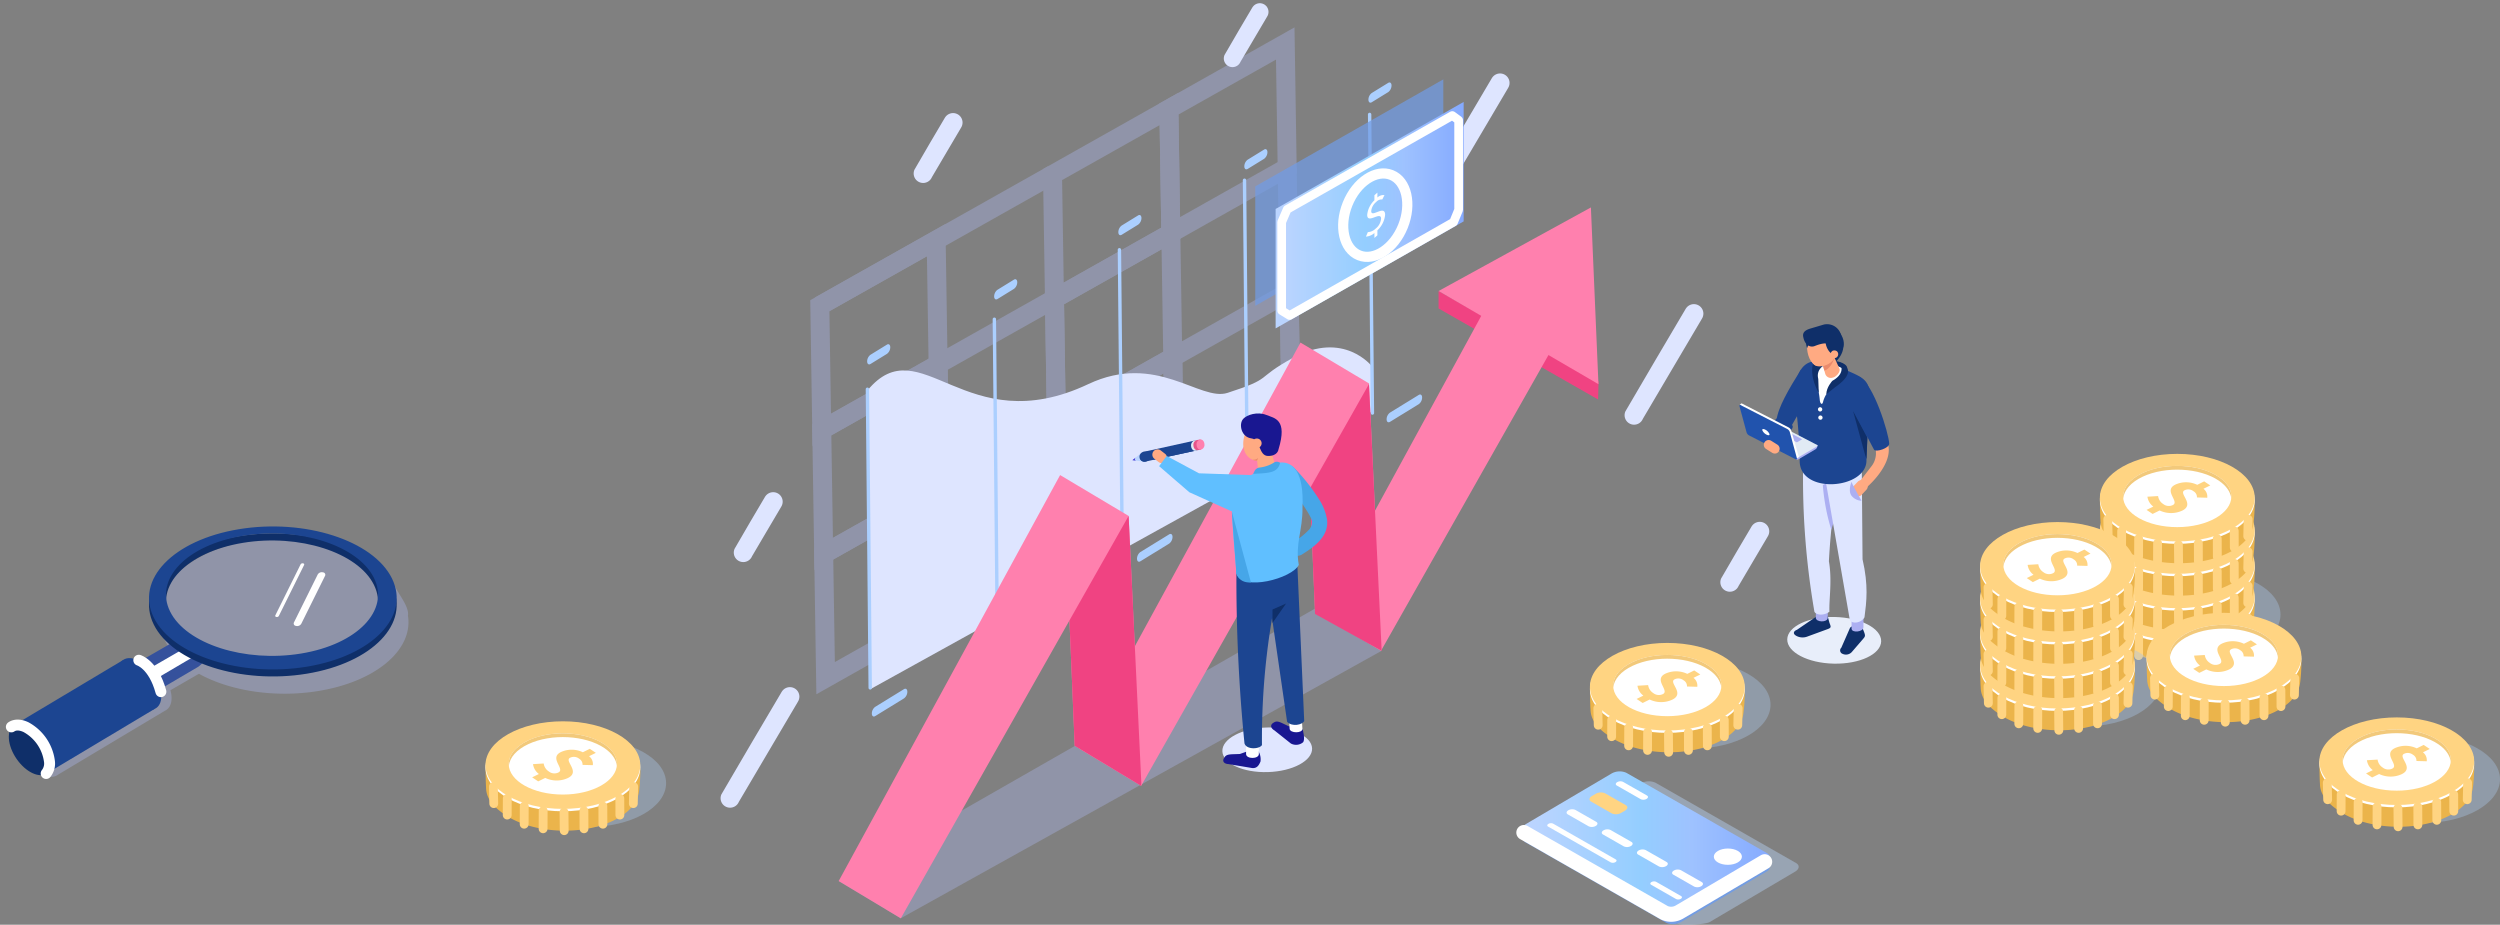 <svg xmlns="http://www.w3.org/2000/svg" xmlns:xlink="http://www.w3.org/1999/xlink" width="893.75" height="330.604" viewBox="0 0 893.75 330.604">
  <rect x="0" y="0" width="893.75" height="330.604" fill="#808080" stroke="none"/>
  <defs>
    <linearGradient id="linear-gradient" y1="0.5" x2="1" y2="0.5" gradientUnits="objectBoundingBox">
      <stop offset="0.053" stop-color="#bad4ff"/>
      <stop offset="0.478" stop-color="#94ceff"/>
      <stop offset="0.684" stop-color="#9ec2ff"/>
      <stop offset="1" stop-color="#85aaff"/>
    </linearGradient>
  </defs>
  <g id="Group_21353" data-name="Group 21353" transform="translate(42.635 -142.174)">
    <g id="Group_21273" data-name="Group 21273" transform="translate(250.448 157.719)" opacity="0.4" style="mix-blend-mode: multiply;isolation: isolate">
      <g id="Group_21272" data-name="Group 21272" transform="translate(0 0)">
        <g id="Group_21271" data-name="Group 21271">
          <line id="Line_29" data-name="Line 29" y1="23.434" x2="41.598" transform="translate(0 70.303)" fill="none" stroke="#a8b2e5" stroke-miterlimit="10" stroke-width="6.792"/>
          <path id="Path_47120" data-name="Path 47120" d="M1356.792,296.146l41.6-23.434-.69-44.386-41.6,23.434Z" transform="translate(-1231.309 -228.325)" fill="none" stroke="#a8b2e5" stroke-miterlimit="10" stroke-width="6.792"/>
          <path id="Path_47121" data-name="Path 47121" d="M1055.107,466.1l41.6-23.434-.69-44.386-41.6,23.434Z" transform="translate(-971.221 -374.847)" fill="none" stroke="#a8b2e5" stroke-miterlimit="10" stroke-width="6.792"/>
          <path id="Path_47122" data-name="Path 47122" d="M451.737,806.014l41.6-23.434-.69-44.386-41.6,23.434Z" transform="translate(-451.046 -667.89)" fill="none" stroke="#a8b2e5" stroke-miterlimit="10" stroke-width="6.792"/>
          <line id="Line_30" data-name="Line 30" x2="0.69" y2="44.386" transform="translate(167.081 44.386)" fill="none" stroke="#a8b2e5" stroke-miterlimit="10" stroke-width="6.792"/>
          <path id="Path_47123" data-name="Path 47123" d="M1060.114,788.012l41.6-23.434-.69-44.386-41.6,23.434Z" transform="translate(-975.538 -652.37)" fill="none" stroke="#a8b2e5" stroke-miterlimit="10" stroke-width="6.792"/>
          <path id="Path_47124" data-name="Path 47124" d="M758.429,957.968l41.6-23.434-.69-44.386-41.6,23.434Z" transform="translate(-715.45 -798.892)" fill="none" stroke="#a8b2e5" stroke-miterlimit="10" stroke-width="6.792"/>
          <path id="Path_47125" data-name="Path 47125" d="M456.744,1127.923l41.6-23.434-.69-44.386-41.6,23.434Z" transform="translate(-455.363 -945.414)" fill="none" stroke="#a8b2e5" stroke-miterlimit="10" stroke-width="6.792"/>
          <line id="Line_31" data-name="Line 31" x2="0.69" y2="44.386" transform="translate(167.771 88.773)" fill="none" stroke="#a8b2e5" stroke-miterlimit="10" stroke-width="6.792"/>
          <path id="Path_47126" data-name="Path 47126" d="M1366.806,939.965l41.6-23.434-.69-44.386-41.6,23.434Z" transform="translate(-1239.942 -783.372)" fill="none" stroke="#a8b2e5" stroke-miterlimit="10" stroke-width="6.792"/>
          <path id="Path_47127" data-name="Path 47127" d="M1065.121,1109.921l41.6-23.434-.69-44.386-41.6,23.434Z" transform="translate(-979.854 -929.894)" fill="none" stroke="#a8b2e5" stroke-miterlimit="10" stroke-width="6.792"/>
          <path id="Path_47128" data-name="Path 47128" d="M763.435,1279.877l41.6-23.434-.69-44.386-41.6,23.434Z" transform="translate(-719.767 -1076.415)" fill="none" stroke="#a8b2e5" stroke-miterlimit="10" stroke-width="6.792"/>
          <path id="Path_47129" data-name="Path 47129" d="M461.75,1449.833l41.6-23.434-.69-44.386-41.6,23.434Z" transform="translate(-459.679 -1222.937)" fill="none" stroke="#a8b2e5" stroke-miterlimit="10" stroke-width="6.792"/>
        </g>
      </g>
      <line id="Line_32" data-name="Line 32" y1="23.434" x2="41.598" transform="translate(41.598 46.869)" fill="none" stroke="#a8b2e5" stroke-miterlimit="10" stroke-width="6.792"/>
    </g>
    <ellipse id="Ellipse_1014" data-name="Ellipse 1014" cx="8.342" cy="16.792" rx="8.342" ry="16.792" transform="translate(596.126 379.066) rotate(-88.764)" fill="#e8eefa" style="mix-blend-mode: multiply;isolation: isolate"/>
    <path id="Path_47130" data-name="Path 47130" d="M2977.675,1716.359l7.1-4.842a5.507,5.507,0,0,1,3.292-.113c.574.145.664-.285.635.25l.616,2.239c.575,1.492.739,1.738-.969,2.326l-7.131,2.612a4.7,4.7,0,0,1-3.827-.347l-.256-.179C2976.231,1717.675,2976.474,1716.8,2977.675,1716.359Z" transform="translate(-2377.908 -1349.024)" fill="#0f2f69"/>
    <path id="Path_47131" data-name="Path 47131" d="M3037.639,1681.278c-.033,1.755-4.3,1.675-4.269-.08l.106-5.7,4.27.08Z" transform="translate(-2426.86 -1318.234)" fill="#acaff2"/>
    <path id="Path_47132" data-name="Path 47132" d="M3009.759,1339.861c-1.677,1.308-4.44,1.429-5.356.063a279.965,279.965,0,0,1-4.031-53.2l13.268-4.705c-1.625,14.369-3.443,27.668-4.069,39.808C3010.784,1328.781,3009.577,1335.386,3009.759,1339.861Z" transform="translate(-2398.375 -979.008)" fill="#dee5ff"/>
    <path id="Path_47133" data-name="Path 47133" d="M3056.33,1379.144l-1.766,5.643a72.935,72.935,0,0,1-3.033-16.112c.666.166.633-.644,1.376-.552Z" transform="translate(-2442.516 -1053.238)" fill="#acaff2"/>
    <g id="Group_21277" data-name="Group 21277" transform="translate(525.763 372.017)">
      <g id="Group_21276" data-name="Group 21276">
        <ellipse id="Ellipse_1015" data-name="Ellipse 1015" cx="27.672" cy="15.655" rx="27.672" ry="15.655" transform="translate(9.23 6.457)" fill="#a8c4e5" opacity="0.4" style="mix-blend-mode: multiply;isolation: isolate"/>
        <g id="Group_21275" data-name="Group 21275">
          <g id="Group_21274" data-name="Group 21274">
            <path id="Path_47134" data-name="Path 47134" d="M2503.057,1831.059c.227,1.022-.2,8.683-.668,9.782-.876,3.5-3.928,6.831-9.084,9.282-11.313,5.378-28.431,4.508-38.235-1.943-4.57-3.007-7.051-6.063-7.108-9.88-.147-2.064-.209-7.826-.209-7.826.36-1.259,1.819.053,2.743-1.122a18.439,18.439,0,0,1,7.675-6.151c11.313-5.378,28.431-4.508,38.235,1.943C2500.535,1827.861,2502.77,1827.777,2503.057,1831.059Z" transform="translate(-2447.753 -1814.55)" fill="#ebb44b"/>
            <ellipse id="Ellipse_1016" data-name="Ellipse 1016" cx="27.672" cy="15.655" rx="27.672" ry="15.655" transform="translate(0.001 0.853)" fill="#fff"/>
            <ellipse id="Ellipse_1017" data-name="Ellipse 1017" cx="27.672" cy="15.655" rx="27.672" ry="15.655" transform="translate(0.001)" fill="#ffd482"/>
            <ellipse id="Ellipse_1018" data-name="Ellipse 1018" cx="19.345" cy="10.944" rx="19.345" ry="10.944" transform="translate(8.308 4.3)" fill="#fff"/>
            <path id="Path_47135" data-name="Path 47135" d="M2515.018,1817.553c8.23-3.856,20.424-3.208,27.237,1.446,2.716,1.856,4.165,4.068,4.406,6.3.289-2.675-1.147-5.416-4.406-7.643-6.813-4.655-19.007-5.3-27.237-1.447-4.949,2.319-7.337,5.738-6.973,9.108C2508.36,1822.4,2510.725,1819.564,2515.018,1817.553Z" transform="translate(-2499.701 -1809.397)" fill="#f2c97b"/>
            <path id="Path_47136" data-name="Path 47136" d="M2571.205,1862.846a5.289,5.289,0,0,1-2.106-3.529l3.817-.227a3.985,3.985,0,0,0,1.8,2.823,3.242,3.242,0,0,0,3.475.385c2.481-1.228-3.473-5.139.863-7.285a9.227,9.227,0,0,1,7.858.06l2.481-1.228,2.17,1.446-2.433,1.2a3.475,3.475,0,0,1,1.358,3.2l-3.679-.1a2.415,2.415,0,0,0-1.234-2.22,3,3,0,0,0-3.2-.34c-2.289,1.133,3.811,4.972-.791,7.25a9.525,9.525,0,0,1-8.116-.036l-2.506,1.24-2.17-1.445Z" transform="translate(-2552.106 -1844.008)" fill="#ffd482"/>
          </g>
        </g>
      </g>
      <line id="Line_33" data-name="Line 33" x2="0.07" y2="6.654" transform="translate(28.075 32.446)" fill="none" stroke="#ffd482" stroke-linecap="round" stroke-linejoin="round" stroke-width="3.158"/>
      <line id="Line_34" data-name="Line 34" x2="0.026" y2="6.474" transform="translate(35.194 31.951)" fill="none" stroke="#ffd482" stroke-linecap="round" stroke-linejoin="round" stroke-width="3.158"/>
      <line id="Line_35" data-name="Line 35" x2="0.026" y2="6.474" transform="translate(41.959 30.314)" fill="none" stroke="#ffd482" stroke-linecap="round" stroke-linejoin="round" stroke-width="3.158"/>
      <line id="Line_36" data-name="Line 36" x2="0.024" y2="5.97" transform="translate(48.028 27.551)" fill="none" stroke="#ffd482" stroke-linecap="round" stroke-linejoin="round" stroke-width="3.158"/>
      <line id="Line_37" data-name="Line 37" x1="0.139" y2="6.066" transform="translate(52.857 23.359)" fill="none" stroke="#ffd482" stroke-linecap="round" stroke-linejoin="round" stroke-width="3.158"/>
      <line id="Line_38" data-name="Line 38" x1="0.026" y2="6.474" transform="translate(20.599 31.951)" fill="none" stroke="#ffd482" stroke-linecap="round" stroke-linejoin="round" stroke-width="3.158"/>
      <line id="Line_39" data-name="Line 39" x1="0.026" y2="6.474" transform="translate(13.834 30.314)" fill="none" stroke="#ffd482" stroke-linecap="round" stroke-linejoin="round" stroke-width="3.158"/>
      <line id="Line_40" data-name="Line 40" x1="0.024" y2="5.97" transform="translate(7.767 27.551)" fill="none" stroke="#ffd482" stroke-linecap="round" stroke-linejoin="round" stroke-width="3.158"/>
      <line id="Line_41" data-name="Line 41" x2="0.139" y2="6.066" transform="translate(2.823 23.359)" fill="none" stroke="#ffd482" stroke-linecap="round" stroke-linejoin="round" stroke-width="3.158"/>
    </g>
    <g id="Group_21287" data-name="Group 21287" transform="translate(266.856 171.653)">
      <g id="Group_21278" data-name="Group 21278" transform="translate(0.614 94.717)">
        <path id="Path_47137" data-name="Path 47137" d="M754.878,1023.1s-10.062-13-28.3-3.031c-13.944,7.625-6.582,7.086-23.344,12.494-9.884,3.188-25.445-14.631-49.8-3.122-44.086,20.838-59.913-20.711-78.942,2.26l1,106.817,179.533-99.361Z" transform="translate(-574.495 -1016.31)" fill="#dee5ff"/>
      </g>
      <g id="Group_21283" data-name="Group 21283" transform="translate(45.383 10.823)">
        <g id="Group_21279" data-name="Group 21279" transform="translate(134.16)">
          <path id="Path_47138" data-name="Path 47138" d="M1873.79,515.852a.624.624,0,0,0,.6-.639l-1-106.713a.615.615,0,0,0-.615-.62.624.624,0,0,0-.6.639l1,106.713A.615.615,0,0,0,1873.79,515.852Z" transform="translate(-1872.175 -407.879)" fill="#abcfff"/>
        </g>
        <g id="Group_21280" data-name="Group 21280" transform="translate(89.432 23.522)">
          <path id="Path_47139" data-name="Path 47139" d="M1549.4,686.445a.624.624,0,0,0,.6-.639l-1-106.713a.615.615,0,0,0-.616-.62.624.624,0,0,0-.6.639l1,106.713A.615.615,0,0,0,1549.4,686.445Z" transform="translate(-1547.789 -578.472)" fill="#abcfff"/>
        </g>
        <g id="Group_21281" data-name="Group 21281" transform="translate(44.716 48.383)">
          <path id="Path_47140" data-name="Path 47140" d="M1225.1,866.746a.624.624,0,0,0,.6-.639l-1-106.714a.615.615,0,0,0-.615-.62.624.624,0,0,0-.6.639l1,106.713A.615.615,0,0,0,1225.1,866.746Z" transform="translate(-1223.488 -758.773)" fill="#abcfff"/>
        </g>
        <g id="Group_21282" data-name="Group 21282" transform="translate(0 73.217)">
          <path id="Path_47141" data-name="Path 47141" d="M900.8,1046.853a.624.624,0,0,0,.6-.639l-1-106.714a.615.615,0,0,0-.615-.62.624.624,0,0,0-.6.639l1,106.713A.615.615,0,0,0,900.8,1046.853Z" transform="translate(-899.184 -938.88)" fill="#abcfff"/>
        </g>
      </g>
      <g id="Group_21284" data-name="Group 21284" transform="translate(0 109.066)">
        <path id="Path_47142" data-name="Path 47142" d="M571.66,1228.352a.624.624,0,0,0,.6-.639l-1-106.713a.615.615,0,0,0-.615-.62.625.625,0,0,0-.6.639l1,106.714A.615.615,0,0,0,571.66,1228.352Z" transform="translate(-570.045 -1120.379)" fill="#abcfff"/>
      </g>
      <g id="Group_21285" data-name="Group 21285" transform="translate(0.516)">
        <path id="Path_47143" data-name="Path 47143" d="M574.989,1015.1l5.893-3.629a3.012,3.012,0,0,0,1.17-2.373h0c-.008-.9-.549-1.315-1.2-.914l-5.893,3.629a3.013,3.013,0,0,0-1.17,2.373h0C573.8,1015.088,574.337,1015.5,574.989,1015.1Z" transform="translate(-573.788 -914.453)" fill="#abcfff"/>
        <path id="Path_47144" data-name="Path 47144" d="M904.253,846.654l5.893-3.629a3.012,3.012,0,0,0,1.17-2.373h0c-.008-.9-.549-1.315-1.2-.914l-5.893,3.629a3.012,3.012,0,0,0-1.17,2.373h0C903.061,846.645,903.6,847.056,904.253,846.654Z" transform="translate(-857.652 -769.236)" fill="#abcfff"/>
        <path id="Path_47145" data-name="Path 47145" d="M1226.254,680.089l5.893-3.629a3.012,3.012,0,0,0,1.17-2.373h0c-.009-.9-.549-1.315-1.2-.914l-5.894,3.629a3.013,3.013,0,0,0-1.17,2.373h0C1225.062,680.079,1225.6,680.49,1226.254,680.089Z" transform="translate(-1135.254 -625.637)" fill="#abcfff"/>
        <path id="Path_47146" data-name="Path 47146" d="M1552.885,509.378l5.894-3.629a3.012,3.012,0,0,0,1.17-2.373h0c-.008-.9-.549-1.315-1.2-.913l-5.893,3.629a3.013,3.013,0,0,0-1.17,2.373h0C1551.693,509.368,1552.233,509.779,1552.885,509.378Z" transform="translate(-1416.848 -478.465)" fill="#abcfff"/>
        <path id="Path_47147" data-name="Path 47147" d="M1874.642,336.451l5.894-3.629a3.012,3.012,0,0,0,1.17-2.373h0c-.008-.9-.549-1.315-1.2-.914l-5.894,3.629a3.013,3.013,0,0,0-1.17,2.373h0C1873.45,336.442,1873.99,336.853,1874.642,336.451Z" transform="translate(-1694.239 -329.382)" fill="#abcfff"/>
      </g>
      <g id="Group_21286" data-name="Group 21286" transform="translate(2.19 111.553)">
        <path id="Path_47148" data-name="Path 47148" d="M587.1,1907.759l5.893-3.629c.018-.011.036-.016.054-.026l4.376-2.694c.652-.4,1.192.01,1.2.913a3.013,3.013,0,0,1-1.17,2.373l-5.893,3.629c-.019.011-.036.016-.055.026l-4.376,2.694c-.652.4-1.192-.01-1.2-.913A3.012,3.012,0,0,1,587.1,1907.759Z" transform="translate(-585.929 -1796.072)" fill="#abcfff"/>
        <path id="Path_47149" data-name="Path 47149" d="M1274.624,1506.428l5.894-3.629c.018-.011.036-.016.054-.026l4.376-2.695c.652-.4,1.192.01,1.2.914a3.013,3.013,0,0,1-1.17,2.373l-5.894,3.629c-.019.011-.036.016-.055.026l-4.376,2.694c-.652.4-1.192-.01-1.2-.913A3.013,3.013,0,0,1,1274.624,1506.428Z" transform="translate(-1178.655 -1450.078)" fill="#abcfff"/>
        <path id="Path_47150" data-name="Path 47150" d="M919.357,1708.4l5.893-3.629c.019-.011.036-.016.054-.026l4.376-2.694c.652-.4,1.192.01,1.2.913a3.012,3.012,0,0,1-1.17,2.373l-5.893,3.629c-.019.011-.036.016-.055.026l-4.376,2.694c-.652.4-1.192-.01-1.2-.914A3.012,3.012,0,0,1,919.357,1708.4Z" transform="translate(-872.374 -1624.197)" fill="#abcfff"/>
        <path id="Path_47151" data-name="Path 47151" d="M1587.981,1326.294l5.894-3.629c.018-.011.036-.016.054-.026l4.377-2.694c.652-.4,1.192.01,1.2.913a3.013,3.013,0,0,1-1.17,2.373l-5.893,3.629c-.019.011-.036.016-.055.026l-4.376,2.694c-.652.4-1.192-.01-1.2-.913A3.013,3.013,0,0,1,1587.981,1326.294Z" transform="translate(-1448.805 -1294.783)" fill="#abcfff"/>
        <path id="Path_47152" data-name="Path 47152" d="M1921.79,1144.917l5.893-3.629c.019-.011.036-.016.054-.026l4.376-2.695c.652-.4,1.192.01,1.2.914a3.012,3.012,0,0,1-1.17,2.373l-5.893,3.629c-.019.011-.036.016-.055.026l-4.376,2.694c-.652.4-1.192-.01-1.2-.913A3.012,3.012,0,0,1,1921.79,1144.917Z" transform="translate(-1736.587 -1138.415)" fill="#abcfff"/>
      </g>
    </g>
    <path id="Path_47153" data-name="Path 47153" d="M694.084,1691.81h0l-171.917,95.635L499.96,1774.11l174.962-100.057Z" transform="translate(-242.767 -1316.991)" fill="#a8b2e5" opacity="0.4" style="mix-blend-mode: multiply;isolation: isolate"/>
    <g id="Group_21288" data-name="Group 21288" transform="translate(257.192 216.333)">
      <path id="Path_47154" data-name="Path 47154" d="M2055.347,870.091v6.245l57.027,32.54.162-6.486Z" transform="translate(-1840.883 -840.216)" fill="#f04382"/>
      <path id="Path_47155" data-name="Path 47155" d="M1231.336,1113.751l-23.822-13.181-1.871-44.81L1226.8,1018.4l-24.495-14.6-79.163,145.133,22.208,13.335,81.45-143.87,4.54,95.354" transform="translate(-1037.212 -955.489)" fill="#ff80ae"/>
      <path id="Path_47156" data-name="Path 47156" d="M1827.5,892.225l6.669-6.247-26.28-15.888L1744.99,985.4l22.208,13.335" transform="translate(-1573.32 -840.216)" fill="#ff80ae"/>
      <path id="Path_47157" data-name="Path 47157" d="M608.157,1457.319l-23.822-13.181-1.871-44.81,21.153-37.363-24.494-14.6L499.96,1492.5l22.208,13.335,81.45-143.87,4.54,95.354" transform="translate(-499.96 -1251.684)" fill="#ff80ae"/>
      <path id="Path_47158" data-name="Path 47158" d="M1103.059,1458.463l-23.758-14.324-1.871-44.81,21.153-37.363-24.494-14.6,24.494,14.6,4.54,95.354" transform="translate(-994.925 -1251.684)" fill="#f04382"/>
      <path id="Path_47159" data-name="Path 47159" d="M1726.3,1115.591l-23.822-13.181-1.871-44.81,21.153-37.363-24.495-14.6,24.495,14.6,4.54,95.354" transform="translate(-1532.177 -957.075)" fill="#f04382"/>
      <path id="Path_47160" data-name="Path 47160" d="M2055.347,683.3l54.456-29.875,2.7,63.19Z" transform="translate(-1840.883 -653.427)" fill="#ff80ae"/>
    </g>
    <g id="Group_21289" data-name="Group 21289" transform="translate(417.205 308.579)">
      <path id="Path_47161" data-name="Path 47161" d="M1662.6,1350.021a24.752,24.752,0,0,0,5.89-4.539,3.951,3.951,0,0,0,1.044-1.876c.208-.7-.03.463.047-.257.017-.158.032-.317.039-.476.03-.69.1-.083-.085-.9-.408-1.816-4.928-8.019-6.054-9.955-1.786-3.068-.263-1.806-2.145-4.821-1.864-2.985-.6-6.355,1.9-3.925a66.608,66.608,0,0,1,9.158,11.644,18.863,18.863,0,0,1,2.641,6.962c.614,5.838-4.329,9.468-8.8,12.265a2.928,2.928,0,0,1-3.882-.36c-.9-.994-.986-2.991.241-3.76Z" transform="translate(-1660.441 -1322.437)" fill="#46a6e8"/>
    </g>
    <g id="Group_21290" data-name="Group 21290" transform="translate(362.196 299.279)">
      <path id="Path_47162" data-name="Path 47162" d="M1265.923,1292.395l-4.43-.549,3.309-2.7Z" transform="translate(-1261.492 -1284.433)" fill="#bad4ff"/>
      <path id="Path_47163" data-name="Path 47163" d="M1262.795,1303.068l-1.3-.161,1.144-.934C1262.176,1302.5,1262.256,1302.859,1262.795,1303.068Z" transform="translate(-1261.492 -1295.494)" fill="#3b2ad1"/>
      <ellipse id="Ellipse_1019" data-name="Ellipse 1019" cx="1.914" cy="1.813" rx="1.914" ry="1.813" transform="translate(1.913 5.39) rotate(-27.179)" fill="#1c4591"/>
      <path id="Path_47164" data-name="Path 47164" d="M1294.86,1260.62l18.494-4.081.092,3.655-15.613,3.395Z" transform="translate(-1290.259 -1256.325)" fill="#1c4591"/>
      <path id="Path_47165" data-name="Path 47165" d="M1281.986,1277.1a1.976,1.976,0,0,0,.465-.075v.008l16.44-3.706,1.142,1.577-17.239,3.748v-.008a2,2,0,0,1-.465.075,1.785,1.785,0,0,1-1.833-1.344Z" transform="translate(-1277.876 -1270.799)" fill="#1c4591"/>
      <path id="Path_47166" data-name="Path 47166" d="M1414.982,1256.4h0l1.095-.228.011.641a2.043,2.043,0,0,1,.49,1.284,2.159,2.159,0,0,1-.444,1.441l0,.282-.584.167-.008-.014a1.123,1.123,0,0,1-.3.067c-.776.064-1.439-.7-1.481-1.713A1.789,1.789,0,0,1,1414.982,1256.4Z" transform="translate(-1392.771 -1256.009)" fill="#e1eaf4"/>
      <path id="Path_47167" data-name="Path 47167" d="M1421.033,1255.176c.018,0,.036,0,.055,0v0l1.129-.18.045.951a2.18,2.18,0,0,1,.252.944,2.3,2.3,0,0,1-.162.956l.038.8-1.051.164a1.1,1.1,0,0,1-.153.024c-.775.064-1.438-.7-1.481-1.713A1.741,1.741,0,0,1,1421.033,1255.176Z" transform="translate(-1397.889 -1254.992)" fill="#e6558a"/>
      <path id="Path_47168" data-name="Path 47168" d="M1427.893,1256.935c.042,1.01.705,1.776,1.481,1.713a1.742,1.742,0,0,0,1.328-1.943c-.042-1.01-.705-1.776-1.481-1.713A1.742,1.742,0,0,0,1427.893,1256.935Z" transform="translate(-1404.947 -1254.988)" fill="#ff80ae"/>
    </g>
    <g id="Group_21294" data-name="Group 21294" transform="translate(130.924 400.041)">
      <g id="Group_21293" data-name="Group 21293" transform="translate(0)">
        <ellipse id="Ellipse_1020" data-name="Ellipse 1020" cx="27.672" cy="15.655" rx="27.672" ry="15.655" transform="translate(9.23 6.457)" fill="#a8c4e5" opacity="0.4" style="mix-blend-mode: multiply;isolation: isolate"/>
        <g id="Group_21292" data-name="Group 21292">
          <g id="Group_21291" data-name="Group 21291">
            <path id="Path_47169" data-name="Path 47169" d="M1858.759,2034.3c.227,1.022-.2,8.683-.668,9.781-.876,3.505-3.928,6.832-9.084,9.282-11.313,5.378-28.431,4.508-38.235-1.943-4.57-3.007-7.05-6.063-7.108-9.88-.147-2.064-.209-7.826-.209-7.826.36-1.259,1.819.053,2.743-1.122a18.441,18.441,0,0,1,7.675-6.151c11.313-5.378,28.431-4.508,38.235,1.943C1856.236,2031.1,1858.471,2031.016,1858.759,2034.3Z" transform="translate(-1803.454 -2017.788)" fill="#ebb44b"/>
            <ellipse id="Ellipse_1021" data-name="Ellipse 1021" cx="27.672" cy="15.655" rx="27.672" ry="15.655" transform="translate(0.001 0.853)" fill="#fff"/>
            <ellipse id="Ellipse_1022" data-name="Ellipse 1022" cx="27.672" cy="15.655" rx="27.672" ry="15.655" transform="translate(0.001)" fill="#ffd482"/>
            <ellipse id="Ellipse_1023" data-name="Ellipse 1023" cx="19.345" cy="10.944" rx="19.345" ry="10.944" transform="translate(8.308 4.3)" fill="#fff"/>
            <path id="Path_47170" data-name="Path 47170" d="M1870.72,2020.792c8.23-3.856,20.425-3.208,27.237,1.446,2.716,1.855,4.165,4.068,4.406,6.3.289-2.675-1.147-5.416-4.406-7.643-6.813-4.655-19.007-5.3-27.237-1.446-4.95,2.319-7.337,5.738-6.973,9.108C1864.062,2025.642,1866.427,2022.8,1870.72,2020.792Z" transform="translate(-1855.402 -2012.635)" fill="#f2c97b"/>
            <path id="Path_47171" data-name="Path 47171" d="M1926.907,2066.084a5.29,5.29,0,0,1-2.106-3.529l3.817-.227a3.986,3.986,0,0,0,1.8,2.823,3.242,3.242,0,0,0,3.475.384c2.481-1.228-3.473-5.139.863-7.285a9.227,9.227,0,0,1,7.858.059l2.481-1.228,2.17,1.446-2.433,1.2a3.474,3.474,0,0,1,1.358,3.2l-3.679-.1a2.416,2.416,0,0,0-1.234-2.22,3,3,0,0,0-3.2-.34c-2.289,1.133,3.811,4.972-.791,7.249a9.524,9.524,0,0,1-8.116-.036l-2.506,1.24-2.17-1.445Z" transform="translate(-1907.808 -2047.246)" fill="#ffd482"/>
          </g>
        </g>
      </g>
      <line id="Line_42" data-name="Line 42" x2="0.07" y2="6.654" transform="translate(28.075 32.446)" fill="none" stroke="#ffd482" stroke-linecap="round" stroke-linejoin="round" stroke-width="3.158"/>
      <line id="Line_43" data-name="Line 43" x2="0.026" y2="6.474" transform="translate(35.194 31.951)" fill="none" stroke="#ffd482" stroke-linecap="round" stroke-linejoin="round" stroke-width="3.158"/>
      <line id="Line_44" data-name="Line 44" x2="0.026" y2="6.474" transform="translate(41.96 30.314)" fill="none" stroke="#ffd482" stroke-linecap="round" stroke-linejoin="round" stroke-width="3.158"/>
      <line id="Line_45" data-name="Line 45" x2="0.024" y2="5.97" transform="translate(48.028 27.551)" fill="none" stroke="#ffd482" stroke-linecap="round" stroke-linejoin="round" stroke-width="3.158"/>
      <line id="Line_46" data-name="Line 46" x1="0.139" y2="6.066" transform="translate(52.857 23.359)" fill="none" stroke="#ffd482" stroke-linecap="round" stroke-linejoin="round" stroke-width="3.158"/>
      <line id="Line_47" data-name="Line 47" x1="0.026" y2="6.474" transform="translate(20.599 31.951)" fill="none" stroke="#ffd482" stroke-linecap="round" stroke-linejoin="round" stroke-width="3.158"/>
      <line id="Line_48" data-name="Line 48" x1="0.026" y2="6.474" transform="translate(13.834 30.314)" fill="none" stroke="#ffd482" stroke-linecap="round" stroke-linejoin="round" stroke-width="3.158"/>
      <line id="Line_49" data-name="Line 49" x1="0.024" y2="5.97" transform="translate(7.767 27.551)" fill="none" stroke="#ffd482" stroke-linecap="round" stroke-linejoin="round" stroke-width="3.158"/>
      <line id="Line_50" data-name="Line 50" x2="0.139" y2="6.066" transform="translate(2.823 23.359)" fill="none" stroke="#ffd482" stroke-linecap="round" stroke-linejoin="round" stroke-width="3.158"/>
    </g>
    <g id="Group_21298" data-name="Group 21298" transform="translate(786.541 398.647)">
      <g id="Group_21297" data-name="Group 21297">
        <ellipse id="Ellipse_1024" data-name="Ellipse 1024" cx="27.672" cy="15.655" rx="27.672" ry="15.655" transform="translate(9.23 6.457)" fill="#a8c4e5" opacity="0.4" style="mix-blend-mode: multiply;isolation: isolate"/>
        <g id="Group_21296" data-name="Group 21296">
          <g id="Group_21295" data-name="Group 21295">
            <path id="Path_47172" data-name="Path 47172" d="M2951.1,2024.19c.227,1.022-.2,8.683-.668,9.782-.876,3.5-3.928,6.831-9.084,9.282-11.313,5.378-28.431,4.508-38.235-1.943-4.57-3.007-7.051-6.063-7.108-9.88-.147-2.064-.209-7.826-.209-7.826.36-1.259,1.819.053,2.743-1.122a18.439,18.439,0,0,1,7.675-6.151c11.313-5.378,28.431-4.508,38.235,1.943C2948.58,2020.992,2950.814,2020.908,2951.1,2024.19Z" transform="translate(-2895.797 -2007.681)" fill="#ebb44b"/>
            <ellipse id="Ellipse_1025" data-name="Ellipse 1025" cx="27.672" cy="15.655" rx="27.672" ry="15.655" transform="translate(0.001 0.853)" fill="#fff"/>
            <ellipse id="Ellipse_1026" data-name="Ellipse 1026" cx="27.672" cy="15.655" rx="27.672" ry="15.655" transform="translate(0.001)" fill="#ffd482"/>
            <ellipse id="Ellipse_1027" data-name="Ellipse 1027" cx="19.345" cy="10.944" rx="19.345" ry="10.944" transform="translate(8.308 4.3)" fill="#fff"/>
            <path id="Path_47173" data-name="Path 47173" d="M2963.063,2010.684c8.23-3.856,20.424-3.208,27.237,1.447,2.716,1.855,4.165,4.068,4.406,6.3.289-2.675-1.147-5.416-4.406-7.643-6.813-4.655-19.007-5.3-27.237-1.446-4.95,2.319-7.337,5.738-6.973,9.108C2956.4,2015.534,2958.77,2012.7,2963.063,2010.684Z" transform="translate(-2947.746 -2002.527)" fill="#f2c97b"/>
            <path id="Path_47174" data-name="Path 47174" d="M3019.25,2055.976a5.289,5.289,0,0,1-2.106-3.529l3.817-.227a3.986,3.986,0,0,0,1.8,2.823,3.242,3.242,0,0,0,3.475.385c2.481-1.228-3.474-5.139.863-7.285a9.227,9.227,0,0,1,7.858.059l2.481-1.228,2.17,1.446-2.433,1.2a3.475,3.475,0,0,1,1.358,3.2l-3.679-.1a2.417,2.417,0,0,0-1.234-2.22,3,3,0,0,0-3.2-.34c-2.289,1.133,3.811,4.972-.791,7.249a9.525,9.525,0,0,1-8.117-.036l-2.505,1.24-2.17-1.446Z" transform="translate(-3000.151 -2037.138)" fill="#ffd482"/>
          </g>
        </g>
      </g>
      <line id="Line_51" data-name="Line 51" x2="0.07" y2="6.654" transform="translate(28.075 32.446)" fill="none" stroke="#ffd482" stroke-linecap="round" stroke-linejoin="round" stroke-width="3.158"/>
      <line id="Line_52" data-name="Line 52" x2="0.026" y2="6.474" transform="translate(35.194 31.951)" fill="none" stroke="#ffd482" stroke-linecap="round" stroke-linejoin="round" stroke-width="3.158"/>
      <line id="Line_53" data-name="Line 53" x2="0.026" y2="6.474" transform="translate(41.96 30.314)" fill="none" stroke="#ffd482" stroke-linecap="round" stroke-linejoin="round" stroke-width="3.158"/>
      <line id="Line_54" data-name="Line 54" x2="0.024" y2="5.97" transform="translate(48.028 27.551)" fill="none" stroke="#ffd482" stroke-linecap="round" stroke-linejoin="round" stroke-width="3.158"/>
      <line id="Line_55" data-name="Line 55" x1="0.139" y2="6.066" transform="translate(52.857 23.359)" fill="none" stroke="#ffd482" stroke-linecap="round" stroke-linejoin="round" stroke-width="3.158"/>
      <line id="Line_56" data-name="Line 56" x1="0.026" y2="6.474" transform="translate(20.599 31.951)" fill="none" stroke="#ffd482" stroke-linecap="round" stroke-linejoin="round" stroke-width="3.158"/>
      <line id="Line_57" data-name="Line 57" x1="0.026" y2="6.474" transform="translate(13.834 30.314)" fill="none" stroke="#ffd482" stroke-linecap="round" stroke-linejoin="round" stroke-width="3.158"/>
      <line id="Line_58" data-name="Line 58" x1="0.024" y2="5.97" transform="translate(7.767 27.551)" fill="none" stroke="#ffd482" stroke-linecap="round" stroke-linejoin="round" stroke-width="3.158"/>
      <line id="Line_59" data-name="Line 59" x2="0.139" y2="6.066" transform="translate(2.823 23.359)" fill="none" stroke="#ffd482" stroke-linecap="round" stroke-linejoin="round" stroke-width="3.158"/>
    </g>
    <g id="Group_21315" data-name="Group 21315" transform="translate(708.073 304.433)">
      <g id="Group_21302" data-name="Group 21302" transform="translate(0 35.343)">
        <g id="Group_21301" data-name="Group 21301">
          <ellipse id="Ellipse_1028" data-name="Ellipse 1028" cx="27.672" cy="15.655" rx="27.672" ry="15.655" transform="translate(9.23 6.457)" fill="#a8c4e5" opacity="0.4" style="mix-blend-mode: multiply;isolation: isolate"/>
          <g id="Group_21300" data-name="Group 21300">
            <g id="Group_21299" data-name="Group 21299">
              <path id="Path_47175" data-name="Path 47175" d="M2382.013,1597.234c.227,1.022-.2,8.683-.668,9.782-.876,3.5-3.928,6.831-9.084,9.282-11.313,5.378-28.431,4.508-38.235-1.943-4.57-3.007-7.05-6.063-7.108-9.88-.147-2.064-.209-7.826-.209-7.826.36-1.259,1.819.053,2.743-1.122a18.443,18.443,0,0,1,7.675-6.151c11.313-5.378,28.431-4.508,38.235,1.943C2379.491,1594.036,2381.726,1593.952,2382.013,1597.234Z" transform="translate(-2326.709 -1580.725)" fill="#ebb44b"/>
              <ellipse id="Ellipse_1029" data-name="Ellipse 1029" cx="27.672" cy="15.655" rx="27.672" ry="15.655" transform="translate(0.001 0.853)" fill="#fff"/>
              <ellipse id="Ellipse_1030" data-name="Ellipse 1030" cx="27.672" cy="15.655" rx="27.672" ry="15.655" transform="translate(0.001)" fill="#ffd482"/>
              <ellipse id="Ellipse_1031" data-name="Ellipse 1031" cx="19.345" cy="10.944" rx="19.345" ry="10.944" transform="translate(8.308 4.3)" fill="#fff"/>
              <path id="Path_47176" data-name="Path 47176" d="M2393.974,1583.729c8.23-3.856,20.425-3.208,27.237,1.446,2.716,1.856,4.165,4.068,4.406,6.3.289-2.675-1.147-5.416-4.406-7.643-6.812-4.655-19.007-5.3-27.237-1.447-4.949,2.319-7.337,5.738-6.973,9.108C2387.316,1588.579,2389.681,1585.74,2393.974,1583.729Z" transform="translate(-2378.657 -1575.572)" fill="#f2c97b"/>
              <path id="Path_47177" data-name="Path 47177" d="M2450.162,1629.021a5.288,5.288,0,0,1-2.106-3.529l3.817-.227a3.985,3.985,0,0,0,1.8,2.823,3.242,3.242,0,0,0,3.475.384c2.481-1.228-3.474-5.139.863-7.285a9.227,9.227,0,0,1,7.858.059l2.481-1.228,2.17,1.446-2.433,1.2a3.476,3.476,0,0,1,1.358,3.2l-3.679-.1a2.416,2.416,0,0,0-1.234-2.221,3,3,0,0,0-3.2-.34c-2.289,1.133,3.811,4.972-.791,7.249a9.524,9.524,0,0,1-8.116-.036l-2.506,1.24-2.17-1.446Z" transform="translate(-2431.063 -1610.183)" fill="#ffd482"/>
            </g>
          </g>
        </g>
        <line id="Line_60" data-name="Line 60" x2="0.07" y2="6.654" transform="translate(28.075 32.446)" fill="none" stroke="#ffd482" stroke-linecap="round" stroke-linejoin="round" stroke-width="3.158"/>
        <line id="Line_61" data-name="Line 61" x2="0.026" y2="6.474" transform="translate(35.194 31.951)" fill="none" stroke="#ffd482" stroke-linecap="round" stroke-linejoin="round" stroke-width="3.158"/>
        <line id="Line_62" data-name="Line 62" x2="0.026" y2="6.474" transform="translate(41.96 30.314)" fill="none" stroke="#ffd482" stroke-linecap="round" stroke-linejoin="round" stroke-width="3.158"/>
        <line id="Line_63" data-name="Line 63" x2="0.024" y2="5.97" transform="translate(48.028 27.551)" fill="none" stroke="#ffd482" stroke-linecap="round" stroke-linejoin="round" stroke-width="3.158"/>
        <line id="Line_64" data-name="Line 64" x1="0.139" y2="6.066" transform="translate(52.857 23.359)" fill="none" stroke="#ffd482" stroke-linecap="round" stroke-linejoin="round" stroke-width="3.158"/>
        <line id="Line_65" data-name="Line 65" x1="0.026" y2="6.474" transform="translate(20.599 31.951)" fill="none" stroke="#ffd482" stroke-linecap="round" stroke-linejoin="round" stroke-width="3.158"/>
        <line id="Line_66" data-name="Line 66" x1="0.026" y2="6.474" transform="translate(13.834 30.314)" fill="none" stroke="#ffd482" stroke-linecap="round" stroke-linejoin="round" stroke-width="3.158"/>
        <line id="Line_67" data-name="Line 67" x1="0.024" y2="5.97" transform="translate(7.767 27.551)" fill="none" stroke="#ffd482" stroke-linecap="round" stroke-linejoin="round" stroke-width="3.158"/>
        <line id="Line_68" data-name="Line 68" x2="0.139" y2="6.066" transform="translate(2.823 23.359)" fill="none" stroke="#ffd482" stroke-linecap="round" stroke-linejoin="round" stroke-width="3.158"/>
      </g>
      <g id="Group_21306" data-name="Group 21306" transform="translate(0 23.856)">
        <g id="Group_21305" data-name="Group 21305">
          <g id="Group_21304" data-name="Group 21304">
            <g id="Group_21303" data-name="Group 21303">
              <path id="Path_47178" data-name="Path 47178" d="M2382.013,1513.922c.227,1.022-.2,8.683-.668,9.782-.876,3.5-3.928,6.831-9.084,9.282-11.313,5.378-28.431,4.508-38.235-1.943-4.57-3.007-7.05-6.063-7.108-9.88-.147-2.064-.209-7.826-.209-7.826.36-1.259,1.819.053,2.743-1.122a18.441,18.441,0,0,1,7.675-6.151c11.313-5.378,28.431-4.508,38.235,1.943C2379.491,1510.724,2381.726,1510.641,2382.013,1513.922Z" transform="translate(-2326.709 -1497.414)" fill="#ebb44b"/>
              <ellipse id="Ellipse_1032" data-name="Ellipse 1032" cx="27.672" cy="15.655" rx="27.672" ry="15.655" transform="translate(0.001 0.853)" fill="#fff"/>
              <ellipse id="Ellipse_1033" data-name="Ellipse 1033" cx="27.672" cy="15.655" rx="27.672" ry="15.655" transform="translate(0.001)" fill="#ffd482"/>
              <ellipse id="Ellipse_1034" data-name="Ellipse 1034" cx="19.345" cy="10.944" rx="19.345" ry="10.944" transform="translate(8.308 4.3)" fill="#fff"/>
              <path id="Path_47179" data-name="Path 47179" d="M2393.974,1500.417c8.23-3.856,20.425-3.208,27.237,1.447,2.716,1.855,4.165,4.068,4.406,6.3.289-2.675-1.147-5.416-4.406-7.642-6.812-4.655-19.007-5.3-27.237-1.447-4.949,2.319-7.337,5.738-6.973,9.108C2387.316,1505.267,2389.681,1502.428,2393.974,1500.417Z" transform="translate(-2378.657 -1492.26)" fill="#f2c97b"/>
              <path id="Path_47180" data-name="Path 47180" d="M2450.162,1545.709a5.288,5.288,0,0,1-2.106-3.529l3.817-.227a3.984,3.984,0,0,0,1.8,2.822,3.242,3.242,0,0,0,3.475.385c2.481-1.228-3.474-5.139.863-7.285a9.227,9.227,0,0,1,7.858.059l2.481-1.228,2.17,1.446-2.433,1.2a3.475,3.475,0,0,1,1.358,3.2l-3.679-.1a2.416,2.416,0,0,0-1.234-2.221,3,3,0,0,0-3.2-.34c-2.289,1.133,3.811,4.972-.791,7.25a9.524,9.524,0,0,1-8.116-.036l-2.506,1.24-2.17-1.446Z" transform="translate(-2431.063 -1526.871)" fill="#ffd482"/>
            </g>
          </g>
        </g>
        <line id="Line_69" data-name="Line 69" x2="0.07" y2="6.654" transform="translate(28.075 32.446)" fill="none" stroke="#ffd482" stroke-linecap="round" stroke-linejoin="round" stroke-width="3.158"/>
        <line id="Line_70" data-name="Line 70" x2="0.026" y2="6.474" transform="translate(35.194 31.951)" fill="none" stroke="#ffd482" stroke-linecap="round" stroke-linejoin="round" stroke-width="3.158"/>
        <line id="Line_71" data-name="Line 71" x2="0.026" y2="6.474" transform="translate(41.96 30.314)" fill="none" stroke="#ffd482" stroke-linecap="round" stroke-linejoin="round" stroke-width="3.158"/>
        <line id="Line_72" data-name="Line 72" x2="0.024" y2="5.97" transform="translate(48.028 27.551)" fill="none" stroke="#ffd482" stroke-linecap="round" stroke-linejoin="round" stroke-width="3.158"/>
        <line id="Line_73" data-name="Line 73" x1="0.139" y2="6.066" transform="translate(52.857 23.359)" fill="none" stroke="#ffd482" stroke-linecap="round" stroke-linejoin="round" stroke-width="3.158"/>
        <line id="Line_74" data-name="Line 74" x1="0.026" y2="6.474" transform="translate(20.599 31.951)" fill="none" stroke="#ffd482" stroke-linecap="round" stroke-linejoin="round" stroke-width="3.158"/>
        <line id="Line_75" data-name="Line 75" x1="0.026" y2="6.474" transform="translate(13.834 30.314)" fill="none" stroke="#ffd482" stroke-linecap="round" stroke-linejoin="round" stroke-width="3.158"/>
        <line id="Line_76" data-name="Line 76" x1="0.024" y2="5.97" transform="translate(7.767 27.551)" fill="none" stroke="#ffd482" stroke-linecap="round" stroke-linejoin="round" stroke-width="3.158"/>
        <line id="Line_77" data-name="Line 77" x2="0.139" y2="6.066" transform="translate(2.823 23.359)" fill="none" stroke="#ffd482" stroke-linecap="round" stroke-linejoin="round" stroke-width="3.158"/>
      </g>
      <g id="Group_21310" data-name="Group 21310" transform="translate(0 11.584)">
        <g id="Group_21309" data-name="Group 21309">
          <g id="Group_21308" data-name="Group 21308">
            <g id="Group_21307" data-name="Group 21307">
              <path id="Path_47181" data-name="Path 47181" d="M2382.013,1424.917c.227,1.022-.2,8.683-.668,9.782-.876,3.5-3.928,6.831-9.084,9.282-11.313,5.378-28.431,4.508-38.235-1.943-4.57-3.007-7.05-6.063-7.108-9.88-.147-2.064-.209-7.826-.209-7.826.36-1.259,1.819.053,2.743-1.122a18.441,18.441,0,0,1,7.675-6.151c11.313-5.378,28.431-4.508,38.235,1.943C2379.491,1421.719,2381.726,1421.636,2382.013,1424.917Z" transform="translate(-2326.709 -1408.408)" fill="#ebb44b"/>
              <ellipse id="Ellipse_1035" data-name="Ellipse 1035" cx="27.672" cy="15.655" rx="27.672" ry="15.655" transform="translate(0.001 0.853)" fill="#fff"/>
              <ellipse id="Ellipse_1036" data-name="Ellipse 1036" cx="27.672" cy="15.655" rx="27.672" ry="15.655" transform="translate(0.001)" fill="#ffd482"/>
              <ellipse id="Ellipse_1037" data-name="Ellipse 1037" cx="19.345" cy="10.944" rx="19.345" ry="10.944" transform="translate(8.308 4.3)" fill="#fff"/>
              <path id="Path_47182" data-name="Path 47182" d="M2393.974,1411.412c8.23-3.856,20.425-3.208,27.237,1.446,2.716,1.855,4.165,4.068,4.406,6.3.289-2.675-1.147-5.416-4.406-7.643-6.812-4.655-19.007-5.3-27.237-1.446-4.949,2.319-7.337,5.738-6.973,9.108C2387.316,1416.262,2389.681,1413.423,2393.974,1411.412Z" transform="translate(-2378.657 -1403.255)" fill="#f2c97b"/>
              <path id="Path_47183" data-name="Path 47183" d="M2450.162,1456.7a5.288,5.288,0,0,1-2.106-3.529l3.817-.227a3.985,3.985,0,0,0,1.8,2.823,3.242,3.242,0,0,0,3.475.385c2.481-1.228-3.474-5.139.863-7.285a9.228,9.228,0,0,1,7.858.059l2.481-1.228,2.17,1.446-2.433,1.2a3.476,3.476,0,0,1,1.358,3.2l-3.679-.1a2.416,2.416,0,0,0-1.234-2.221,3,3,0,0,0-3.2-.34c-2.289,1.133,3.811,4.972-.791,7.249a9.525,9.525,0,0,1-8.116-.036l-2.506,1.24-2.17-1.446Z" transform="translate(-2431.063 -1437.866)" fill="#ffd482"/>
            </g>
          </g>
        </g>
        <line id="Line_78" data-name="Line 78" x2="0.07" y2="6.654" transform="translate(28.075 32.446)" fill="none" stroke="#ffd482" stroke-linecap="round" stroke-linejoin="round" stroke-width="3.158"/>
        <line id="Line_79" data-name="Line 79" x2="0.026" y2="6.474" transform="translate(35.194 31.951)" fill="none" stroke="#ffd482" stroke-linecap="round" stroke-linejoin="round" stroke-width="3.158"/>
        <line id="Line_80" data-name="Line 80" x2="0.026" y2="6.474" transform="translate(41.96 30.314)" fill="none" stroke="#ffd482" stroke-linecap="round" stroke-linejoin="round" stroke-width="3.158"/>
        <line id="Line_81" data-name="Line 81" x2="0.024" y2="5.97" transform="translate(48.028 27.551)" fill="none" stroke="#ffd482" stroke-linecap="round" stroke-linejoin="round" stroke-width="3.158"/>
        <line id="Line_82" data-name="Line 82" x1="0.139" y2="6.066" transform="translate(52.857 23.359)" fill="none" stroke="#ffd482" stroke-linecap="round" stroke-linejoin="round" stroke-width="3.158"/>
        <line id="Line_83" data-name="Line 83" x1="0.026" y2="6.474" transform="translate(20.599 31.951)" fill="none" stroke="#ffd482" stroke-linecap="round" stroke-linejoin="round" stroke-width="3.158"/>
        <line id="Line_84" data-name="Line 84" x1="0.026" y2="6.474" transform="translate(13.834 30.314)" fill="none" stroke="#ffd482" stroke-linecap="round" stroke-linejoin="round" stroke-width="3.158"/>
        <line id="Line_85" data-name="Line 85" x1="0.024" y2="5.97" transform="translate(7.767 27.551)" fill="none" stroke="#ffd482" stroke-linecap="round" stroke-linejoin="round" stroke-width="3.158"/>
        <line id="Line_86" data-name="Line 86" x2="0.139" y2="6.066" transform="translate(2.823 23.359)" fill="none" stroke="#ffd482" stroke-linecap="round" stroke-linejoin="round" stroke-width="3.158"/>
      </g>
      <g id="Group_21314" data-name="Group 21314">
        <g id="Group_21313" data-name="Group 21313">
          <g id="Group_21312" data-name="Group 21312">
            <g id="Group_21311" data-name="Group 21311">
              <path id="Path_47184" data-name="Path 47184" d="M2382.013,1340.907c.227,1.022-.2,8.683-.668,9.782-.876,3.5-3.928,6.831-9.084,9.282-11.313,5.378-28.431,4.508-38.235-1.943-4.57-3.007-7.05-6.063-7.108-9.88-.147-2.064-.209-7.826-.209-7.826.36-1.259,1.819.053,2.743-1.122a18.441,18.441,0,0,1,7.675-6.151c11.313-5.378,28.431-4.508,38.235,1.943C2379.491,1337.709,2381.726,1337.626,2382.013,1340.907Z" transform="translate(-2326.709 -1324.399)" fill="#ebb44b"/>
              <ellipse id="Ellipse_1038" data-name="Ellipse 1038" cx="27.672" cy="15.655" rx="27.672" ry="15.655" transform="translate(0.001 0.853)" fill="#fff"/>
              <ellipse id="Ellipse_1039" data-name="Ellipse 1039" cx="27.672" cy="15.655" rx="27.672" ry="15.655" transform="translate(0.001)" fill="#ffd482"/>
              <ellipse id="Ellipse_1040" data-name="Ellipse 1040" cx="19.345" cy="10.944" rx="19.345" ry="10.944" transform="translate(8.308 4.3)" fill="#fff"/>
              <path id="Path_47185" data-name="Path 47185" d="M2393.974,1327.4c8.23-3.856,20.425-3.208,27.237,1.446,2.716,1.855,4.165,4.068,4.406,6.3.289-2.675-1.147-5.416-4.406-7.642-6.812-4.655-19.007-5.3-27.237-1.447-4.949,2.319-7.337,5.738-6.973,9.108C2387.316,1332.252,2389.681,1329.413,2393.974,1327.4Z" transform="translate(-2378.657 -1319.245)" fill="#f2c97b"/>
              <path id="Path_47186" data-name="Path 47186" d="M2450.162,1372.694a5.288,5.288,0,0,1-2.106-3.529l3.817-.227a3.985,3.985,0,0,0,1.8,2.823,3.242,3.242,0,0,0,3.475.384c2.481-1.228-3.474-5.139.863-7.285a9.228,9.228,0,0,1,7.858.059l2.481-1.228,2.17,1.446-2.433,1.2a3.475,3.475,0,0,1,1.358,3.2l-3.679-.1a2.415,2.415,0,0,0-1.234-2.22,3,3,0,0,0-3.2-.34c-2.289,1.133,3.811,4.972-.791,7.249a9.526,9.526,0,0,1-8.116-.036l-2.506,1.24-2.17-1.446Z" transform="translate(-2431.063 -1353.856)" fill="#ffd482"/>
            </g>
          </g>
        </g>
        <line id="Line_87" data-name="Line 87" x2="0.07" y2="6.654" transform="translate(28.075 32.446)" fill="none" stroke="#ffd482" stroke-linecap="round" stroke-linejoin="round" stroke-width="3.158"/>
        <line id="Line_88" data-name="Line 88" x2="0.026" y2="6.474" transform="translate(35.194 31.951)" fill="none" stroke="#ffd482" stroke-linecap="round" stroke-linejoin="round" stroke-width="3.158"/>
        <line id="Line_89" data-name="Line 89" x2="0.026" y2="6.474" transform="translate(41.96 30.314)" fill="none" stroke="#ffd482" stroke-linecap="round" stroke-linejoin="round" stroke-width="3.158"/>
        <line id="Line_90" data-name="Line 90" x2="0.024" y2="5.97" transform="translate(48.028 27.551)" fill="none" stroke="#ffd482" stroke-linecap="round" stroke-linejoin="round" stroke-width="3.158"/>
        <line id="Line_91" data-name="Line 91" x1="0.139" y2="6.066" transform="translate(52.857 23.359)" fill="none" stroke="#ffd482" stroke-linecap="round" stroke-linejoin="round" stroke-width="3.158"/>
        <line id="Line_92" data-name="Line 92" x1="0.026" y2="6.474" transform="translate(20.599 31.951)" fill="none" stroke="#ffd482" stroke-linecap="round" stroke-linejoin="round" stroke-width="3.158"/>
        <line id="Line_93" data-name="Line 93" x1="0.026" y2="6.474" transform="translate(13.834 30.314)" fill="none" stroke="#ffd482" stroke-linecap="round" stroke-linejoin="round" stroke-width="3.158"/>
        <line id="Line_94" data-name="Line 94" x1="0.024" y2="5.97" transform="translate(7.767 27.551)" fill="none" stroke="#ffd482" stroke-linecap="round" stroke-linejoin="round" stroke-width="3.158"/>
        <line id="Line_95" data-name="Line 95" x2="0.139" y2="6.066" transform="translate(2.823 23.359)" fill="none" stroke="#ffd482" stroke-linecap="round" stroke-linejoin="round" stroke-width="3.158"/>
      </g>
    </g>
    <g id="Group_21332" data-name="Group 21332" transform="translate(665.249 328.808)">
      <g id="Group_21319" data-name="Group 21319" transform="translate(0 35.343)">
        <g id="Group_21318" data-name="Group 21318">
          <ellipse id="Ellipse_1041" data-name="Ellipse 1041" cx="27.672" cy="15.655" rx="27.672" ry="15.655" transform="translate(9.23 6.457)" fill="#a8c4e5" opacity="0.4" style="mix-blend-mode: multiply;isolation: isolate"/>
          <g id="Group_21317" data-name="Group 21317">
            <g id="Group_21316" data-name="Group 21316">
              <path id="Path_47187" data-name="Path 47187" d="M2071.438,1774.015c.227,1.022-.2,8.683-.668,9.782-.876,3.5-3.928,6.831-9.084,9.282-11.313,5.378-28.431,4.508-38.235-1.943-4.569-3.007-7.05-6.063-7.108-9.88-.147-2.064-.209-7.826-.209-7.826.36-1.259,1.819.053,2.743-1.122a18.442,18.442,0,0,1,7.675-6.151c11.313-5.378,28.431-4.508,38.235,1.943C2068.916,1770.816,2071.151,1770.733,2071.438,1774.015Z" transform="translate(-2016.134 -1757.506)" fill="#ebb44b"/>
              <ellipse id="Ellipse_1042" data-name="Ellipse 1042" cx="27.672" cy="15.655" rx="27.672" ry="15.655" transform="translate(0.001 0.853)" fill="#fff"/>
              <ellipse id="Ellipse_1043" data-name="Ellipse 1043" cx="27.672" cy="15.655" rx="27.672" ry="15.655" transform="translate(0.001)" fill="#ffd482"/>
              <ellipse id="Ellipse_1044" data-name="Ellipse 1044" cx="19.345" cy="10.944" rx="19.345" ry="10.944" transform="translate(8.308 4.3)" fill="#fff"/>
              <path id="Path_47188" data-name="Path 47188" d="M2083.4,1760.509c8.23-3.856,20.425-3.208,27.237,1.446,2.716,1.856,4.165,4.068,4.406,6.3.289-2.675-1.147-5.416-4.406-7.643-6.812-4.655-19.007-5.3-27.237-1.446-4.949,2.319-7.337,5.738-6.973,9.108C2076.741,1765.36,2079.106,1762.521,2083.4,1760.509Z" transform="translate(-2068.082 -1752.353)" fill="#f2c97b"/>
              <path id="Path_47189" data-name="Path 47189" d="M2139.587,1805.8a5.289,5.289,0,0,1-2.106-3.529l3.817-.227a3.985,3.985,0,0,0,1.8,2.823,3.242,3.242,0,0,0,3.475.385c2.482-1.228-3.473-5.139.863-7.285a9.227,9.227,0,0,1,7.858.059l2.481-1.228,2.17,1.446-2.433,1.2a3.475,3.475,0,0,1,1.358,3.2l-3.679-.1a2.416,2.416,0,0,0-1.234-2.221,3,3,0,0,0-3.2-.34c-2.289,1.133,3.811,4.972-.791,7.25a9.526,9.526,0,0,1-8.116-.036l-2.505,1.24-2.17-1.446Z" transform="translate(-2120.488 -1786.964)" fill="#ffd482"/>
            </g>
          </g>
        </g>
        <line id="Line_96" data-name="Line 96" x2="0.07" y2="6.654" transform="translate(28.075 32.446)" fill="none" stroke="#ffd482" stroke-linecap="round" stroke-linejoin="round" stroke-width="3.158"/>
        <line id="Line_97" data-name="Line 97" x2="0.026" y2="6.474" transform="translate(35.194 31.951)" fill="none" stroke="#ffd482" stroke-linecap="round" stroke-linejoin="round" stroke-width="3.158"/>
        <line id="Line_98" data-name="Line 98" x2="0.026" y2="6.474" transform="translate(41.96 30.314)" fill="none" stroke="#ffd482" stroke-linecap="round" stroke-linejoin="round" stroke-width="3.158"/>
        <line id="Line_99" data-name="Line 99" x2="0.024" y2="5.97" transform="translate(48.028 27.551)" fill="none" stroke="#ffd482" stroke-linecap="round" stroke-linejoin="round" stroke-width="3.158"/>
        <line id="Line_100" data-name="Line 100" x1="0.139" y2="6.066" transform="translate(52.857 23.359)" fill="none" stroke="#ffd482" stroke-linecap="round" stroke-linejoin="round" stroke-width="3.158"/>
        <line id="Line_101" data-name="Line 101" x1="0.026" y2="6.474" transform="translate(20.599 31.951)" fill="none" stroke="#ffd482" stroke-linecap="round" stroke-linejoin="round" stroke-width="3.158"/>
        <line id="Line_102" data-name="Line 102" x1="0.026" y2="6.474" transform="translate(13.834 30.314)" fill="none" stroke="#ffd482" stroke-linecap="round" stroke-linejoin="round" stroke-width="3.158"/>
        <line id="Line_103" data-name="Line 103" x1="0.024" y2="5.97" transform="translate(7.767 27.551)" fill="none" stroke="#ffd482" stroke-linecap="round" stroke-linejoin="round" stroke-width="3.158"/>
        <line id="Line_104" data-name="Line 104" x2="0.139" y2="6.066" transform="translate(2.823 23.359)" fill="none" stroke="#ffd482" stroke-linecap="round" stroke-linejoin="round" stroke-width="3.158"/>
      </g>
      <g id="Group_21323" data-name="Group 21323" transform="translate(0 23.856)">
        <g id="Group_21322" data-name="Group 21322">
          <g id="Group_21321" data-name="Group 21321">
            <g id="Group_21320" data-name="Group 21320">
              <path id="Path_47190" data-name="Path 47190" d="M2071.438,1690.7c.227,1.022-.2,8.683-.668,9.782-.876,3.5-3.928,6.831-9.084,9.282-11.313,5.378-28.431,4.508-38.235-1.943-4.569-3.007-7.05-6.063-7.108-9.88-.147-2.064-.209-7.826-.209-7.826.36-1.259,1.819.053,2.743-1.122a18.438,18.438,0,0,1,7.675-6.151c11.313-5.378,28.431-4.508,38.235,1.943C2068.916,1687.505,2071.151,1687.422,2071.438,1690.7Z" transform="translate(-2016.134 -1674.195)" fill="#ebb44b"/>
              <ellipse id="Ellipse_1045" data-name="Ellipse 1045" cx="27.672" cy="15.655" rx="27.672" ry="15.655" transform="translate(0.001 0.853)" fill="#fff"/>
              <ellipse id="Ellipse_1046" data-name="Ellipse 1046" cx="27.672" cy="15.655" rx="27.672" ry="15.655" transform="translate(0.001)" fill="#ffd482"/>
              <ellipse id="Ellipse_1047" data-name="Ellipse 1047" cx="19.345" cy="10.944" rx="19.345" ry="10.944" transform="translate(8.308 4.3)" fill="#fff"/>
              <path id="Path_47191" data-name="Path 47191" d="M2083.4,1677.2c8.23-3.856,20.425-3.208,27.237,1.446,2.716,1.856,4.165,4.068,4.406,6.3.289-2.675-1.147-5.416-4.406-7.642-6.812-4.655-19.007-5.3-27.237-1.447-4.949,2.319-7.337,5.738-6.973,9.108C2076.741,1682.048,2079.106,1679.209,2083.4,1677.2Z" transform="translate(-2068.082 -1669.041)" fill="#f2c97b"/>
              <path id="Path_47192" data-name="Path 47192" d="M2139.587,1722.49a5.289,5.289,0,0,1-2.106-3.529l3.817-.227a3.984,3.984,0,0,0,1.8,2.822,3.242,3.242,0,0,0,3.475.385c2.482-1.228-3.473-5.139.863-7.285a9.227,9.227,0,0,1,7.858.059l2.481-1.228,2.17,1.446-2.433,1.2a3.474,3.474,0,0,1,1.358,3.2l-3.679-.1a2.416,2.416,0,0,0-1.234-2.22,3,3,0,0,0-3.2-.34c-2.289,1.133,3.811,4.972-.791,7.25a9.524,9.524,0,0,1-8.116-.036l-2.505,1.24-2.17-1.446Z" transform="translate(-2120.488 -1703.652)" fill="#ffd482"/>
            </g>
          </g>
        </g>
        <line id="Line_105" data-name="Line 105" x2="0.07" y2="6.654" transform="translate(28.075 32.446)" fill="none" stroke="#ffd482" stroke-linecap="round" stroke-linejoin="round" stroke-width="3.158"/>
        <line id="Line_106" data-name="Line 106" x2="0.026" y2="6.474" transform="translate(35.194 31.951)" fill="none" stroke="#ffd482" stroke-linecap="round" stroke-linejoin="round" stroke-width="3.158"/>
        <line id="Line_107" data-name="Line 107" x2="0.026" y2="6.474" transform="translate(41.96 30.314)" fill="none" stroke="#ffd482" stroke-linecap="round" stroke-linejoin="round" stroke-width="3.158"/>
        <line id="Line_108" data-name="Line 108" x2="0.024" y2="5.97" transform="translate(48.028 27.551)" fill="none" stroke="#ffd482" stroke-linecap="round" stroke-linejoin="round" stroke-width="3.158"/>
        <line id="Line_109" data-name="Line 109" x1="0.139" y2="6.066" transform="translate(52.857 23.359)" fill="none" stroke="#ffd482" stroke-linecap="round" stroke-linejoin="round" stroke-width="3.158"/>
        <line id="Line_110" data-name="Line 110" x1="0.026" y2="6.474" transform="translate(20.599 31.951)" fill="none" stroke="#ffd482" stroke-linecap="round" stroke-linejoin="round" stroke-width="3.158"/>
        <line id="Line_111" data-name="Line 111" x1="0.026" y2="6.474" transform="translate(13.834 30.314)" fill="none" stroke="#ffd482" stroke-linecap="round" stroke-linejoin="round" stroke-width="3.158"/>
        <line id="Line_112" data-name="Line 112" x1="0.024" y2="5.97" transform="translate(7.767 27.551)" fill="none" stroke="#ffd482" stroke-linecap="round" stroke-linejoin="round" stroke-width="3.158"/>
        <line id="Line_113" data-name="Line 113" x2="0.139" y2="6.066" transform="translate(2.823 23.359)" fill="none" stroke="#ffd482" stroke-linecap="round" stroke-linejoin="round" stroke-width="3.158"/>
      </g>
      <g id="Group_21327" data-name="Group 21327" transform="translate(0 11.584)">
        <g id="Group_21326" data-name="Group 21326">
          <g id="Group_21325" data-name="Group 21325">
            <g id="Group_21324" data-name="Group 21324">
              <path id="Path_47193" data-name="Path 47193" d="M2071.438,1601.7c.227,1.022-.2,8.683-.668,9.782-.876,3.505-3.928,6.831-9.084,9.282-11.313,5.378-28.431,4.508-38.235-1.943-4.569-3.007-7.05-6.063-7.108-9.88-.147-2.064-.209-7.826-.209-7.826.36-1.259,1.819.053,2.743-1.122a18.441,18.441,0,0,1,7.675-6.151c11.313-5.378,28.431-4.508,38.235,1.943C2068.916,1598.5,2071.151,1598.417,2071.438,1601.7Z" transform="translate(-2016.134 -1585.189)" fill="#ebb44b"/>
              <ellipse id="Ellipse_1048" data-name="Ellipse 1048" cx="27.672" cy="15.655" rx="27.672" ry="15.655" transform="translate(0.001 0.853)" fill="#fff"/>
              <ellipse id="Ellipse_1049" data-name="Ellipse 1049" cx="27.672" cy="15.655" rx="27.672" ry="15.655" transform="translate(0.001)" fill="#ffd482"/>
              <ellipse id="Ellipse_1050" data-name="Ellipse 1050" cx="19.345" cy="10.944" rx="19.345" ry="10.944" transform="translate(8.308 4.3)" fill="#fff"/>
              <path id="Path_47194" data-name="Path 47194" d="M2083.4,1588.192c8.23-3.856,20.425-3.208,27.237,1.447,2.716,1.855,4.165,4.068,4.406,6.3.289-2.675-1.147-5.416-4.406-7.643-6.812-4.655-19.007-5.3-27.237-1.446-4.949,2.319-7.337,5.738-6.973,9.108C2076.741,1593.043,2079.106,1590.2,2083.4,1588.192Z" transform="translate(-2068.082 -1580.036)" fill="#f2c97b"/>
              <path id="Path_47195" data-name="Path 47195" d="M2139.587,1633.485a5.29,5.29,0,0,1-2.106-3.529l3.817-.227a3.985,3.985,0,0,0,1.8,2.823,3.242,3.242,0,0,0,3.475.384c2.482-1.228-3.473-5.139.863-7.285a9.227,9.227,0,0,1,7.858.059l2.481-1.228,2.17,1.446-2.433,1.2a3.475,3.475,0,0,1,1.358,3.2l-3.679-.1a2.416,2.416,0,0,0-1.234-2.221,3,3,0,0,0-3.2-.34c-2.289,1.133,3.811,4.972-.791,7.25a9.524,9.524,0,0,1-8.116-.036l-2.505,1.24-2.17-1.446Z" transform="translate(-2120.488 -1614.647)" fill="#ffd482"/>
            </g>
          </g>
        </g>
        <line id="Line_114" data-name="Line 114" x2="0.07" y2="6.654" transform="translate(28.075 32.446)" fill="none" stroke="#ffd482" stroke-linecap="round" stroke-linejoin="round" stroke-width="3.158"/>
        <line id="Line_115" data-name="Line 115" x2="0.026" y2="6.474" transform="translate(35.194 31.951)" fill="none" stroke="#ffd482" stroke-linecap="round" stroke-linejoin="round" stroke-width="3.158"/>
        <line id="Line_116" data-name="Line 116" x2="0.026" y2="6.474" transform="translate(41.96 30.314)" fill="none" stroke="#ffd482" stroke-linecap="round" stroke-linejoin="round" stroke-width="3.158"/>
        <line id="Line_117" data-name="Line 117" x2="0.024" y2="5.97" transform="translate(48.028 27.551)" fill="none" stroke="#ffd482" stroke-linecap="round" stroke-linejoin="round" stroke-width="3.158"/>
        <line id="Line_118" data-name="Line 118" x1="0.139" y2="6.066" transform="translate(52.857 23.359)" fill="none" stroke="#ffd482" stroke-linecap="round" stroke-linejoin="round" stroke-width="3.158"/>
        <line id="Line_119" data-name="Line 119" x1="0.026" y2="6.474" transform="translate(20.599 31.951)" fill="none" stroke="#ffd482" stroke-linecap="round" stroke-linejoin="round" stroke-width="3.158"/>
        <line id="Line_120" data-name="Line 120" x1="0.026" y2="6.474" transform="translate(13.834 30.314)" fill="none" stroke="#ffd482" stroke-linecap="round" stroke-linejoin="round" stroke-width="3.158"/>
        <line id="Line_121" data-name="Line 121" x1="0.024" y2="5.97" transform="translate(7.767 27.551)" fill="none" stroke="#ffd482" stroke-linecap="round" stroke-linejoin="round" stroke-width="3.158"/>
        <line id="Line_122" data-name="Line 122" x2="0.139" y2="6.066" transform="translate(2.823 23.359)" fill="none" stroke="#ffd482" stroke-linecap="round" stroke-linejoin="round" stroke-width="3.158"/>
      </g>
      <g id="Group_21331" data-name="Group 21331" transform="translate(0)">
        <g id="Group_21330" data-name="Group 21330">
          <g id="Group_21329" data-name="Group 21329">
            <g id="Group_21328" data-name="Group 21328">
              <path id="Path_47196" data-name="Path 47196" d="M2071.438,1517.688c.227,1.022-.2,8.683-.668,9.782-.876,3.5-3.928,6.831-9.084,9.282-11.313,5.378-28.431,4.508-38.235-1.943-4.569-3.007-7.05-6.063-7.108-9.88-.147-2.064-.209-7.826-.209-7.826.36-1.259,1.819.053,2.743-1.122a18.438,18.438,0,0,1,7.675-6.151c11.313-5.378,28.431-4.508,38.235,1.943C2068.916,1514.49,2071.151,1514.407,2071.438,1517.688Z" transform="translate(-2016.134 -1501.18)" fill="#ebb44b"/>
              <ellipse id="Ellipse_1051" data-name="Ellipse 1051" cx="27.672" cy="15.655" rx="27.672" ry="15.655" transform="translate(0.001 0.853)" fill="#fff"/>
              <ellipse id="Ellipse_1052" data-name="Ellipse 1052" cx="27.672" cy="15.655" rx="27.672" ry="15.655" transform="translate(0.001)" fill="#ffd482"/>
              <ellipse id="Ellipse_1053" data-name="Ellipse 1053" cx="19.345" cy="10.944" rx="19.345" ry="10.944" transform="translate(8.308 4.3)" fill="#fff"/>
              <path id="Path_47197" data-name="Path 47197" d="M2083.4,1504.183c8.23-3.856,20.425-3.208,27.237,1.446,2.716,1.856,4.165,4.068,4.406,6.3.289-2.675-1.147-5.416-4.406-7.642-6.812-4.655-19.007-5.3-27.237-1.447-4.949,2.319-7.337,5.738-6.973,9.108C2076.741,1509.033,2079.106,1506.194,2083.4,1504.183Z" transform="translate(-2068.082 -1496.026)" fill="#f2c97b"/>
              <path id="Path_47198" data-name="Path 47198" d="M2139.587,1549.475a5.289,5.289,0,0,1-2.106-3.529l3.817-.227a3.985,3.985,0,0,0,1.8,2.823,3.242,3.242,0,0,0,3.475.384c2.482-1.228-3.473-5.139.863-7.285a9.227,9.227,0,0,1,7.858.059l2.481-1.228,2.17,1.446-2.433,1.2a3.474,3.474,0,0,1,1.358,3.2l-3.679-.1a2.416,2.416,0,0,0-1.234-2.221,3,3,0,0,0-3.2-.34c-2.289,1.133,3.811,4.972-.791,7.249a9.524,9.524,0,0,1-8.116-.036l-2.505,1.24-2.17-1.446Z" transform="translate(-2120.488 -1530.637)" fill="#ffd482"/>
            </g>
          </g>
        </g>
        <line id="Line_123" data-name="Line 123" x2="0.07" y2="6.654" transform="translate(28.075 32.446)" fill="none" stroke="#ffd482" stroke-linecap="round" stroke-linejoin="round" stroke-width="3.158"/>
        <line id="Line_124" data-name="Line 124" x2="0.026" y2="6.474" transform="translate(35.194 31.951)" fill="none" stroke="#ffd482" stroke-linecap="round" stroke-linejoin="round" stroke-width="3.158"/>
        <line id="Line_125" data-name="Line 125" x2="0.026" y2="6.474" transform="translate(41.96 30.314)" fill="none" stroke="#ffd482" stroke-linecap="round" stroke-linejoin="round" stroke-width="3.158"/>
        <line id="Line_126" data-name="Line 126" x2="0.024" y2="5.97" transform="translate(48.028 27.551)" fill="none" stroke="#ffd482" stroke-linecap="round" stroke-linejoin="round" stroke-width="3.158"/>
        <line id="Line_127" data-name="Line 127" x1="0.139" y2="6.066" transform="translate(52.857 23.359)" fill="none" stroke="#ffd482" stroke-linecap="round" stroke-linejoin="round" stroke-width="3.158"/>
        <line id="Line_128" data-name="Line 128" x1="0.026" y2="6.474" transform="translate(20.599 31.951)" fill="none" stroke="#ffd482" stroke-linecap="round" stroke-linejoin="round" stroke-width="3.158"/>
        <line id="Line_129" data-name="Line 129" x1="0.026" y2="6.474" transform="translate(13.834 30.314)" fill="none" stroke="#ffd482" stroke-linecap="round" stroke-linejoin="round" stroke-width="3.158"/>
        <line id="Line_130" data-name="Line 130" x1="0.024" y2="5.97" transform="translate(7.767 27.551)" fill="none" stroke="#ffd482" stroke-linecap="round" stroke-linejoin="round" stroke-width="3.158"/>
        <line id="Line_131" data-name="Line 131" x2="0.139" y2="6.066" transform="translate(2.823 23.359)" fill="none" stroke="#ffd482" stroke-linecap="round" stroke-linejoin="round" stroke-width="3.158"/>
      </g>
    </g>
    <g id="Group_21336" data-name="Group 21336" transform="translate(724.763 361.253)">
      <g id="Group_21335" data-name="Group 21335">
        <g id="Group_21334" data-name="Group 21334">
          <g id="Group_21333" data-name="Group 21333">
            <path id="Path_47199" data-name="Path 47199" d="M2503.057,1752.988c.227,1.022-.2,8.683-.668,9.782-.876,3.5-3.928,6.832-9.084,9.282-11.313,5.378-28.431,4.508-38.235-1.943-4.57-3.007-7.051-6.063-7.108-9.88-.147-2.064-.209-7.826-.209-7.826.36-1.259,1.819.053,2.743-1.122a18.439,18.439,0,0,1,7.675-6.151c11.313-5.378,28.431-4.508,38.235,1.943C2500.535,1749.79,2502.77,1749.707,2503.057,1752.988Z" transform="translate(-2447.753 -1736.48)" fill="#ebb44b"/>
            <ellipse id="Ellipse_1054" data-name="Ellipse 1054" cx="27.672" cy="15.655" rx="27.672" ry="15.655" transform="translate(0.001 0.853)" fill="#fff"/>
            <ellipse id="Ellipse_1055" data-name="Ellipse 1055" cx="27.672" cy="15.655" rx="27.672" ry="15.655" transform="translate(0.001)" fill="#ffd482"/>
            <ellipse id="Ellipse_1056" data-name="Ellipse 1056" cx="19.345" cy="10.944" rx="19.345" ry="10.944" transform="translate(8.308 4.3)" fill="#fff"/>
            <path id="Path_47200" data-name="Path 47200" d="M2515.018,1739.483c8.23-3.856,20.424-3.208,27.237,1.447,2.716,1.855,4.165,4.068,4.406,6.3.289-2.675-1.147-5.416-4.406-7.643-6.813-4.655-19.007-5.3-27.237-1.447-4.949,2.319-7.337,5.738-6.973,9.108C2508.36,1744.333,2510.725,1741.494,2515.018,1739.483Z" transform="translate(-2499.701 -1731.326)" fill="#f2c97b"/>
            <path id="Path_47201" data-name="Path 47201" d="M2571.205,1784.775a5.289,5.289,0,0,1-2.106-3.529l3.817-.227a3.986,3.986,0,0,0,1.8,2.823,3.242,3.242,0,0,0,3.475.384c2.481-1.228-3.473-5.139.863-7.285a9.227,9.227,0,0,1,7.858.059l2.481-1.228,2.17,1.446-2.433,1.2a3.475,3.475,0,0,1,1.358,3.2l-3.679-.1a2.415,2.415,0,0,0-1.234-2.22,3,3,0,0,0-3.2-.34c-2.289,1.133,3.811,4.972-.791,7.25a9.524,9.524,0,0,1-8.116-.036l-2.506,1.24-2.17-1.446Z" transform="translate(-2552.106 -1765.937)" fill="#ffd482"/>
          </g>
        </g>
      </g>
      <line id="Line_132" data-name="Line 132" x2="0.07" y2="6.654" transform="translate(28.075 32.446)" fill="none" stroke="#ffd482" stroke-linecap="round" stroke-linejoin="round" stroke-width="3.158"/>
      <line id="Line_133" data-name="Line 133" x2="0.026" y2="6.474" transform="translate(35.194 31.951)" fill="none" stroke="#ffd482" stroke-linecap="round" stroke-linejoin="round" stroke-width="3.158"/>
      <line id="Line_134" data-name="Line 134" x2="0.026" y2="6.474" transform="translate(41.959 30.314)" fill="none" stroke="#ffd482" stroke-linecap="round" stroke-linejoin="round" stroke-width="3.158"/>
      <line id="Line_135" data-name="Line 135" x2="0.024" y2="5.97" transform="translate(48.028 27.551)" fill="none" stroke="#ffd482" stroke-linecap="round" stroke-linejoin="round" stroke-width="3.158"/>
      <line id="Line_136" data-name="Line 136" x1="0.139" y2="6.066" transform="translate(52.857 23.359)" fill="none" stroke="#ffd482" stroke-linecap="round" stroke-linejoin="round" stroke-width="3.158"/>
      <line id="Line_137" data-name="Line 137" x1="0.026" y2="6.474" transform="translate(20.599 31.951)" fill="none" stroke="#ffd482" stroke-linecap="round" stroke-linejoin="round" stroke-width="3.158"/>
      <line id="Line_138" data-name="Line 138" x1="0.026" y2="6.474" transform="translate(13.834 30.314)" fill="none" stroke="#ffd482" stroke-linecap="round" stroke-linejoin="round" stroke-width="3.158"/>
      <line id="Line_139" data-name="Line 139" x1="0.024" y2="5.97" transform="translate(7.767 27.551)" fill="none" stroke="#ffd482" stroke-linecap="round" stroke-linejoin="round" stroke-width="3.158"/>
      <line id="Line_140" data-name="Line 140" x2="0.139" y2="6.066" transform="translate(2.823 23.359)" fill="none" stroke="#ffd482" stroke-linecap="round" stroke-linejoin="round" stroke-width="3.158"/>
    </g>
    <path id="Path_47202" data-name="Path 47202" d="M3034.988,1049.74s3.645.63,3.824,2.451a19.856,19.856,0,0,1,0,3.533l-12.168-1.313.74-5.043Z" transform="translate(-2421.061 -778.44)" fill="#0f2f69"/>
    <path id="Path_47203" data-name="Path 47203" d="M2925.722,1135.55s-6.834,11.08-6.591,17.954c0,0,2.736,3.765,3.99.421,3.061-8.162,5.012-15.148,7.925-17.927S2925.722,1135.55,2925.722,1135.55Z" transform="translate(-2328.367 -851.95)" fill="#ffaa82"/>
    <path id="Path_47204" data-name="Path 47204" d="M3096.94,1742.913l3.143-7.158a5.047,5.047,0,0,1,3.1-1.163,1.384,1.384,0,0,1,1.217.96l.469,1.226c.726,1.753.676,2.038-.024,2.852l-4.159,4.832a2.835,2.835,0,0,1-3.011.761l-.271-.112A1.305,1.305,0,0,1,3096.94,1742.913Z" transform="translate(-2481.307 -1369.183)" fill="#0f2f69"/>
    <path id="Path_47205" data-name="Path 47205" d="M3130.336,1707.392c-.007,1.7-4.253,2.155-4.246.453l.023-5.531,4.246-.453Z" transform="translate(-2506.795 -1340.965)" fill="#acaff2"/>
    <path id="Path_47206" data-name="Path 47206" d="M3064.485,1356.3c-1.2,2.082-4.229,2.421-5.217,1.118l-10-57.6,14.211-1.078.309,36.819C3065.942,1344.95,3065.211,1350.624,3064.485,1356.3Z" transform="translate(-2440.562 -993.435)" fill="#dee5ff"/>
    <path id="Path_47207" data-name="Path 47207" d="M3129.961,1154.9c3.175,3.758,4.745,5.582,7.237,10.732a7.546,7.546,0,0,1-.493,8.117c-1.924,2.507-4.136,5.33-4.136,5.33l2.468,2.244s8.978-7.687,7.546-14.742l-5.3-16.707Z" transform="translate(-2510.132 -865.093)" fill="#ffaa82"/>
    <path id="Path_47208" data-name="Path 47208" d="M3131.3,1361.059l-.4-.376a1.946,1.946,0,0,0-2.726.218l-1.571,1.665a1.943,1.943,0,0,0-.057,2.733l.4.376a1.946,1.946,0,0,0,2.726-.218l1.57-1.665A1.943,1.943,0,0,0,3131.3,1361.059Z" transform="translate(-2506.732 -1046.433)" fill="#ffaa82"/>
    <path id="Path_47209" data-name="Path 47209" d="M2940.122,1073.959c-4.231,6.783-8.293,13.608-8.75,18.245,1.111,3.879,2.182,1.725,4.9,2.685l8.117-14.245-2.222-3.728Z" transform="translate(-2338.925 -799.641)" fill="#1c4591"/>
    <path id="Path_47210" data-name="Path 47210" d="M2981.137,1087.549a164.065,164.065,0,0,0-1.651-21.269c-.362-11.577,3.878-16,11.255-13.565l3.039.706c8.951,4.467,13.415,4.09,12.131,13.455l-.9,20.47C3005.336,1097.859,2980.962,1099.926,2981.137,1087.549Z" transform="translate(-2380.387 -780.768)" fill="#1c4591"/>
    <path id="Path_47211" data-name="Path 47211" d="M3129.961,1181.135l4.288,15.641.5,1.52.32-7.613Z" transform="translate(-2510.132 -892.039)" fill="#0f2f69"/>
    <path id="Path_47212" data-name="Path 47212" d="M3116.207,1100.514l8.277,15.7c.655.948,5.468-.537,5.411-2.21-.119-3.5-5.608-21.68-10.835-23.95C3114.814,1088.212,3113.718,1094.9,3116.207,1100.514Z" transform="translate(-2497.141 -813.249)" fill="#1c4591"/>
    <path id="Path_47213" data-name="Path 47213" d="M3062.461,1154.364a1.816,1.816,0,0,0-.61,2.187c.623,1.281,7,.467,6.535-1.589S3067.545,1152.02,3062.461,1154.364Z" transform="translate(-2451.262 -867.755)" fill="#1c4591"/>
    <path id="Path_47214" data-name="Path 47214" d="M2930.314,1204.429a1.807,1.807,0,0,0,2.166-1.406l.007-.042c.238-1.4-5.425-4.45-6.239-2.506C2925.483,1202.3,2925.721,1203.431,2930.314,1204.429Z" transform="translate(-2334.22 -908.169)" fill="#1c4591"/>
    <g id="Group_21338" data-name="Group 21338" transform="translate(606.323 269.948)">
      <g id="Group_21337" data-name="Group 21337" transform="translate(0 0)">
        <path id="Path_47215" data-name="Path 47215" d="M3042.8,1046.649s.551,3.156-4,5.912a9.448,9.448,0,0,0-4.024,5.69c-.318,1.127-.985.585-1.135-.593a29.593,29.593,0,0,0-1.208-6.215c-1.119-3.656.35-9.134.549-9.178S3042.8,1046.649,3042.8,1046.649Z" transform="translate(-3032.01 -1042.265)" fill="#fff"/>
      </g>
    </g>
    <path id="Path_47216" data-name="Path 47216" d="M3039.012,1172.145a.768.768,0,1,0,.768-.768A.768.768,0,0,0,3039.012,1172.145Z" transform="translate(-2431.724 -883.626)" fill="#fff"/>
    <path id="Path_47217" data-name="Path 47217" d="M3039.83,1193.581a.768.768,0,1,0,.768-.768A.768.768,0,0,0,3039.83,1193.581Z" transform="translate(-2432.429 -902.107)" fill="#fff"/>
    <path id="Path_47218" data-name="Path 47218" d="M3029.406,1042.118s-4.393,1.472-3.315,5.611l.175,4.919s-3.506-5.525-1.992-10.769S3029.406,1042.118,3029.406,1042.118Z" transform="translate(-2418.691 -770.027)" fill="#0f2f69"/>
    <path id="Path_47219" data-name="Path 47219" d="M3048.429,994.6a5.944,5.944,0,0,0,1.485,1.338c.533.188,7.078-3.787,5.661-9.422-.9-3.569-7.654-1.777-7.654-1.777Z" transform="translate(-2439.404 -722.33)" fill="#0f2f69"/>
    <path id="Path_47220" data-name="Path 47220" d="M3049.323,1030.053l-.325.091a2.081,2.081,0,0,1-2.559-1.437l-1.74-6.195a2.081,2.081,0,0,1,1.437-2.558l.326-.091a2.08,2.08,0,0,1,2.558,1.437l2.547,5.707C3051.875,1028.1,3050.422,1029.744,3049.323,1030.053Z" transform="translate(-2436.56 -752.937)" fill="#ffaa82"/>
    <path id="Path_47221" data-name="Path 47221" d="M3052,1044.986a5.68,5.68,0,0,0,4.208-3.012s-1.285,4.143-3.721,4.744Z" transform="translate(-2442.917 -772.066)" fill="#ea8a6c"/>
    <path id="Path_47222" data-name="Path 47222" d="M3065.229,1054.356s3.149,3.624-2.437,6.724c0,0-2.142,2.308-2.137,4.794,0,0,1.864-1.533,2.944-2.368S3072.783,1057.574,3065.229,1054.356Z" transform="translate(-2450.383 -782.741)" fill="#0f2f69"/>
    <ellipse id="Ellipse_1057" data-name="Ellipse 1057" cx="3.667" cy="6.469" rx="3.667" ry="6.469" transform="translate(602.954 260.338) rotate(-3.933)" fill="#ffaa82"/>
    <path id="Path_47223" data-name="Path 47223" d="M3029.339,976.529c-1.03,2.919-5.987,4.866-7.742,2.815s-.634-7.144.4-10.062,3.289-3.622,5.044-1.571S3030.369,973.611,3029.339,976.529Z" transform="translate(-2415.918 -707.03)" fill="#ffaa82"/>
    <path id="Path_47224" data-name="Path 47224" d="M3036.045,964.16s-.458,5.722,4.1,6.849c0,0,5-3.114,1.071-8.476-3.459-4.727-8.621-.869-8.621-.869Z" transform="translate(-2426.193 -701.55)" fill="#0f2f69"/>
    <path id="Path_47225" data-name="Path 47225" d="M3008.333,987.768a5.443,5.443,0,0,1,3.459-3.6l-2.391-1.32S3007.024,983.479,3008.333,987.768Z" transform="translate(-2404.936 -721.095)" fill="#0f2f69"/>
    <path id="Path_47226" data-name="Path 47226" d="M3010.717,963.647c-1.036-1.3-3.152-1.214-6.127-.028a2.657,2.657,0,0,1-1.425.193c-2.254-.386-2.686-3.151-2.686-3.151-.546-1.84.655-2.72,2.495-3.266l4.792-1.422a5.159,5.159,0,0,1,5.983,3.179l.137.3C3014.431,961.293,3012.557,963.1,3010.717,963.647Z" transform="translate(-2398.389 -697.768)" fill="#0f2f69"/>
    <circle id="Ellipse_1058" data-name="Ellipse 1058" cx="1.363" cy="1.363" r="1.363" transform="matrix(0.139, -0.99, 0.99, 0.139, 611.631, 269.971)" fill="#ffaa82"/>
    <path id="Path_47227" data-name="Path 47227" d="M3125.864,1371.36s-3.516-6.175-3.567-6.8c0,0-1.339,3.223,0,5.014A4.807,4.807,0,0,0,3125.864,1371.36Z" transform="translate(-2503.012 -1050.169)" fill="#acaff2"/>
    <g id="Group_21339" data-name="Group 21339" transform="translate(579.207 286.399)">
      <path id="Path_47228" data-name="Path 47228" d="M2892.1,1218.594l-1.863-.657-.219-.219-.141-.249-14.032-7.3a.718.718,0,0,0-.622.025l-5.357,3.141-.01-.088-1.01.4.045.417h.007a.232.232,0,0,0,.112.108l14.6,7.593a.083.083,0,0,1,.038.057c.3,1.118.814,2.119,1.768,1.538l5.933-3.5a1.424,1.424,0,0,0,.747-1.276Z" transform="translate(-2864.226 -1203.419)" fill="#acaff2"/>
      <path id="Path_47229" data-name="Path 47229" d="M2874.239,1219.139l-16.815-8.744c-.195-.1-.191-.28.008-.4l7.146-4.19a.828.828,0,0,1,.716-.028l16.816,8.744c.195.1.191.28-.009.4l-7.146,4.19A.828.828,0,0,1,2874.239,1219.139Z" transform="translate(-2854.257 -1199.626)" fill="#e1eaf4"/>
      <path id="Path_47230" data-name="Path 47230" d="M2958.029,1241.93l-4.07-2.116c-.047-.024-.046-.068,0-.1l1.729-1.014a.2.2,0,0,1,.173-.007l4.07,2.116c.047.024.046.068,0,.1l-1.729,1.014A.2.2,0,0,1,2958.029,1241.93Z" transform="translate(-2937.576 -1228.048)" fill="#acaff2"/>
      <path id="Path_47231" data-name="Path 47231" d="M2854.392,1171.247a1.908,1.908,0,0,0-.845-1.055l-16.68-8.545a.426.426,0,0,0-.354-.053h0l0,0a.19.19,0,0,0-.075.06l-.465.523.47-.04,2.5,9.24a1.906,1.906,0,0,0,.845,1.055l15.772,8.08.537.516.074.127c.308.062.976-.427.976-.427Z" transform="translate(-2835.885 -1161.574)" fill="#fff"/>
      <path id="Path_47232" data-name="Path 47232" d="M2855.439,1185.019l-16.68-8.545a1.907,1.907,0,0,1-.845-1.055l-2.53-9.342c-.108-.4.1-.573.455-.389l16.68,8.546a1.908,1.908,0,0,1,.845,1.055l2.53,9.342C2856,1185.029,2855.8,1185.2,2855.439,1185.019Z" transform="translate(-2835.354 -1165.058)" fill="#2153ad"/>
      <path id="Path_47233" data-name="Path 47233" d="M2897.156,1229.743c.135.5-.325.608-1.026.248a3.18,3.18,0,0,1-1.513-1.549c-.135-.5.325-.607,1.026-.248A3.18,3.18,0,0,1,2897.156,1229.743Z" transform="translate(-2886.425 -1218.827)" fill="#fff"/>
    </g>
    <path id="Path_47234" data-name="Path 47234" d="M2899.405,1259.672l2.213,1.394a1.73,1.73,0,0,0,2.379-.541h0a1.73,1.73,0,0,0-.54-2.379l-2.213-1.394a1.73,1.73,0,0,0-2.379.54h0A1.73,1.73,0,0,0,2899.405,1259.672Z" transform="translate(-2310.673 -957.002)" fill="#ffaa82"/>
    <g id="Group_21343" data-name="Group 21343" transform="translate(501.677 417.939)">
      <path id="Path_47235" data-name="Path 47235" d="M2385.73,2141.817l50.254,28.706c1.362.778,1.2,2.167-.362,3.088l-30.519,18.007c-1.561.92-10.252,1.346-11.613.568l-43.953-29.014c-1.362-.778-1.2-2.167.362-3.088l30.519-18.007A5.9,5.9,0,0,1,2385.73,2141.817Z" transform="translate(-2338.197 -2137.753)" fill="#bbdaff" opacity="0.4" style="mix-blend-mode: multiply;isolation: isolate"/>
      <g id="Group_21342" data-name="Group 21342" transform="translate(0 0)">
        <g id="Group_21341" data-name="Group 21341">
          <path id="Path_47236" data-name="Path 47236" d="M2361.813,2171.8h0l-.178-3.568-5.856-.633-45.142-25.786a5.9,5.9,0,0,0-5.313.26l-28.751,16.964-3.187-.345.135,3.181c0,.009,0,.017,0,.025v.011h0a1.61,1.61,0,0,0,.919,1.259l50.254,28.706a5.9,5.9,0,0,0,5.313-.26l30.519-18.007a2.159,2.159,0,0,0,1.284-1.806h0Z" transform="translate(-2273.343 -2137.753)" fill="#729ce3"/>
          <path id="Path_47237" data-name="Path 47237" d="M2310.189,2116.077l50.254,28.706c1.362.778,1.2,2.167-.362,3.088l-30.519,18.007a5.9,5.9,0,0,1-5.313.26L2274,2137.432c-1.362-.778-1.2-2.167.362-3.088l30.519-18.007A5.9,5.9,0,0,1,2310.189,2116.077Z" transform="translate(-2273.073 -2115.562)" fill="url(#linear-gradient)"/>
          <path id="Path_47238" data-name="Path 47238" d="M2606.431,2400.936l8.928,5.1c.43.246.379.685-.114.976h0a1.864,1.864,0,0,1-1.679.082l-8.928-5.1c-.43-.246-.379-.685.114-.976h0A1.864,1.864,0,0,1,2606.431,2400.936Z" transform="translate(-2558.668 -2361.447)" fill="#fff"/>
          <path id="Path_47239" data-name="Path 47239" d="M2517.415,2141.5l8.547,4.882c.535.306.471.852-.142,1.214h0a2.32,2.32,0,0,1-2.089.1l-8.547-4.882c-.535-.306-.471-.852.142-1.214h0A2.32,2.32,0,0,1,2517.415,2141.5Z" transform="translate(-2481.487 -2137.751)" fill="#fff"/>
          <path id="Path_47240" data-name="Path 47240" d="M2452.227,2170.481l7.349,4.2c.865.494.761,1.376-.229,1.961l-1.405.829a3.746,3.746,0,0,1-3.374.165l-7.349-4.2c-.865-.494-.761-1.376.229-1.961l1.405-.829A3.745,3.745,0,0,1,2452.227,2170.481Z" transform="translate(-2422.7 -2162.626)" fill="#ffd482"/>
          <path id="Path_47241" data-name="Path 47241" d="M2339.249,2250.034l22.387,12.788c.43.246.379.685-.114.976h0a1.865,1.865,0,0,1-1.679.083l-22.387-12.788c-.431-.246-.379-.685.114-.976h0A1.864,1.864,0,0,1,2339.249,2250.034Z" transform="translate(-2328.326 -2231.352)" fill="#fff"/>
          <g id="Group_21340" data-name="Group 21340" transform="translate(15.748 13.541)">
            <path id="Path_47242" data-name="Path 47242" d="M2664.012,2370.285l7.436,4.248c.651.372.573,1.036-.173,1.477h0a2.821,2.821,0,0,1-2.541.124l-7.436-4.248c-.651-.372-.573-1.036.173-1.477h0A2.821,2.821,0,0,1,2664.012,2370.285Z" transform="translate(-2623.136 -2348.492)" fill="#fff"/>
            <path id="Path_47243" data-name="Path 47243" d="M2572.821,2318.195l7.436,4.248c.651.372.573,1.036-.173,1.476h0a2.82,2.82,0,0,1-2.54.124l-7.436-4.248c-.651-.372-.573-1.036.173-1.476h0A2.82,2.82,0,0,1,2572.821,2318.195Z" transform="translate(-2544.519 -2303.584)" fill="#fff"/>
            <path id="Path_47244" data-name="Path 47244" d="M2481.63,2266.1l7.436,4.248c.651.372.573,1.036-.173,1.477h0a2.821,2.821,0,0,1-2.54.124l-7.436-4.248c-.651-.372-.573-1.036.173-1.477h0A2.82,2.82,0,0,1,2481.63,2266.1Z" transform="translate(-2465.901 -2258.676)" fill="#fff"/>
            <path id="Path_47245" data-name="Path 47245" d="M2390.439,2214.014l7.436,4.248c.651.372.573,1.036-.173,1.476h0a2.821,2.821,0,0,1-2.54.125l-7.436-4.248c-.651-.372-.573-1.036.173-1.477h0A2.821,2.821,0,0,1,2390.439,2214.014Z" transform="translate(-2387.284 -2213.768)" fill="#fff"/>
          </g>
          <ellipse id="Ellipse_1059" data-name="Ellipse 1059" cx="5.02" cy="2.914" rx="5.02" ry="2.914" transform="translate(68.373 27.593) rotate(-0.123)" fill="#fff"/>
        </g>
        <path id="Path_47246" data-name="Path 47246" d="M2362.542,2284.611l-30.519,18.007a5.9,5.9,0,0,1-5.312.26l-50.254-28.706" transform="translate(-2275.99 -2252.302)" fill="none" stroke="#fff" stroke-linecap="round" stroke-linejoin="round" stroke-width="5.39"/>
      </g>
    </g>
    <g id="Group_21346" data-name="Group 21346" transform="translate(-42.635 330.379)">
      <path id="Path_47247" data-name="Path 47247" d="M993.345,2252.135c-6.717-13.57-28.242-20.543-51.746-16.666-20.789,3.43-33.834,14.892-31.922,26.884a15.339,15.339,0,0,0,1.527,9.367,21.624,21.624,0,0,0,3.643,5.151l-7.007,4.045a12.615,12.615,0,0,0-2.905-1.972c-2.2-1.048-4.1-.966-5.369,0l0,0-38.683,23.1h0c-1.423.817-2.223,2.584-2.026,5.074a16.31,16.31,0,0,0,8.366,12.158,5.508,5.508,0,0,0,4.791.362h0l.05-.03a3.492,3.492,0,0,0,.448-.268l38.407-22.979h0c1.648-.712,2.6-2.566,2.383-5.259a11.644,11.644,0,0,0-.377-2.09l10.187-5.882c10.991,6.081,27.12,8.728,42.812,6.139,20.789-3.43,33.834-14.892,31.922-26.884C998.336,2259.323,994.9,2255.271,993.345,2252.135Zm-64.966,20.46q1.079.7,2.265,1.333Q929.459,2273.3,928.378,2272.6Zm56.258-5.973a14.049,14.049,0,0,0,1.389-2.672,14.049,14.049,0,0,1-1.389,2.672,17.01,17.01,0,0,1-1.284,1.7A17.01,17.01,0,0,0,984.636,2266.623Zm-47.5,10.021c.836.268,1.695.512,2.568.739-.873-.226-1.732-.47-2.568-.739q-1.4-.45-2.727-.976Q935.733,2276.193,937.138,2276.643Zm15.451,2.429c-1.644-.022-3.272-.114-4.871-.273C949.317,2278.958,950.945,2279.05,952.589,2279.072Zm9.974-.743a43.241,43.241,0,0,0,14.216-4.769,43.241,43.241,0,0,1-14.216,4.769,56.243,56.243,0,0,1-6.666.692A56.247,56.247,0,0,0,962.563,2278.329Zm18.353-7.613q-.91.764-1.946,1.477Q980,2271.481,980.916,2270.717Z" transform="translate(-851.999 -2230.458)" fill="#a8b2e5" opacity="0.4" style="mix-blend-mode: multiply;isolation: isolate"/>
      <path id="Path_47248" data-name="Path 47248" d="M1115.861,2527.5l-8.367-4.831,22.7-13.107c4.673-2.86,9.767,3.375,6.192,5.871Z" transform="translate(-1066.381 -2467.045)" fill="#fff" stroke="#35519c" stroke-miterlimit="10" stroke-width="3.939"/>
      <path id="Path_47249" data-name="Path 47249" d="M1282.506,2242.512c-6.717-13.57-31.216-21.427-54.72-17.55s-37.113,18.022-30.4,31.592,31.216,21.428,54.72,17.55S1289.223,2256.083,1282.506,2242.512Zm-32.442,26.89c-20.124,3.32-41.1-3.407-46.85-15.026s5.9-23.729,26.024-27.049,41.1,3.407,46.85,15.026S1270.188,2266.083,1250.065,2269.4Z" transform="translate(-1142.404 -2221.465)" fill="#0f2f69"/>
      <g id="Group_21344" data-name="Group 21344" transform="translate(0 44.307)">
        <ellipse id="Ellipse_1060" data-name="Ellipse 1060" cx="6.025" cy="10.436" rx="6.025" ry="10.436" transform="translate(39.059 6.832) rotate(-34.54)" fill="#1c4591"/>
        <path id="Path_47250" data-name="Path 47250" d="M847.126,2575.719l38.683-23.1,11.354,17.421-38.906,23.277Z" transform="translate(-841.913 -2549.101)" fill="#1c4591"/>
        <ellipse id="Ellipse_1061" data-name="Ellipse 1061" cx="6.025" cy="10.436" rx="6.025" ry="10.436" transform="translate(0 30.178) rotate(-34.54)" fill="#0f2f69"/>
      </g>
      <path id="Path_47251" data-name="Path 47251" d="M838.77,2721.4c1.271-.874,3.119-.908,5.243.1a16.31,16.31,0,0,1,8.366,12.158,5.715,5.715,0,0,1-1.169,4.4" transform="translate(-834.71 -2649.74)" fill="none" stroke="#fff" stroke-linecap="round" stroke-linejoin="round" stroke-width="3.906"/>
      <path id="Path_47252" data-name="Path 47252" d="M1282.506,2224.324c-6.717-13.57-31.216-21.427-54.72-17.55s-37.113,18.021-30.4,31.592,31.216,21.428,54.72,17.55S1289.223,2237.894,1282.506,2224.324Zm-32.442,26.89c-20.124,3.32-41.1-3.407-46.85-15.026s5.9-23.729,26.024-27.049,41.1,3.407,46.85,15.026S1270.188,2247.894,1250.065,2251.214Z" transform="translate(-1142.404 -2205.784)" fill="#1c4591"/>
      <g id="Group_21345" data-name="Group 21345" transform="translate(98.397 13.165)">
        <path id="Path_47253" data-name="Path 47253" d="M1571.606,2343.525l.3.056a1.684,1.684,0,0,0,1.7-.878l8.423-16.985a.863.863,0,0,0-.616-1.313l-.3-.056a1.684,1.684,0,0,0-1.7.878l-8.422,16.986A.863.863,0,0,0,1571.606,2343.525Z" transform="translate(-1564.26 -2321.147)" fill="#fff"/>
        <path id="Path_47254" data-name="Path 47254" d="M1523.289,2320.452l.142.026a.8.8,0,0,0,.811-.418l8.991-18.133a.411.411,0,0,0-.293-.626l-.142-.026a.8.8,0,0,0-.811.418L1523,2319.826A.411.411,0,0,0,1523.289,2320.452Z" transform="translate(-1522.938 -2301.265)" fill="#fff"/>
      </g>
      <path id="Path_47255" data-name="Path 47255" d="M1169.2,2552.617s5.242,1.525,7.9,11.247" transform="translate(-1119.581 -2504.794)" fill="none" stroke="#fff" stroke-linecap="round" stroke-linejoin="round" stroke-width="3.906"/>
    </g>
    <path id="Path_47279" data-name="Path 47279" d="M1318.105,1284.928h0a1.877,1.877,0,0,0-.335-2.625l-1.515-1.173a1.877,1.877,0,0,0-2.625.335h0a1.877,1.877,0,0,0,.335,2.625l1.515,1.173A1.877,1.877,0,0,0,1318.105,1284.928Z" transform="translate(-943.909 -977.91)" fill="#ffaa82"/>
    <ellipse id="Ellipse_1063" data-name="Ellipse 1063" cx="16.039" cy="7.968" rx="16.039" ry="7.968" transform="matrix(1, -0.031, 0.031, 1, 394.113, 402.755)" fill="#e0e6ff" style="mix-blend-mode: multiply;isolation: isolate"/>
    <path id="Path_47280" data-name="Path 47280" d="M1631.583,1988.561l-4.017-.506c-2.688-1.22-3.943-2.137-5.141-1.445l-.34.2c-1.2.692-1.047,1.912.335,2.711l5.9,4.7a3.894,3.894,0,0,0,4.349-.421s.661-.6.19-3.109C1632.595,1989.252,1632.689,1989.2,1631.583,1988.561Z" transform="translate(-1209.473 -1586.246)" fill="#191791"/>
    <path id="Path_47281" data-name="Path 47281" d="M1506.931,2059.672l-3.935,1.381c-3.043.154-4.625-.078-5.407,1.071l-.221.326c-.782,1.148-.077,2.147,1.568,2.218l8.56,1.431c1.645.072,2.3-1,2.871-2.347a5.749,5.749,0,0,0-.584-3.406C1509.116,2059.054,1508.246,2059.729,1506.931,2059.672Z" transform="translate(-1102.372 -1649.331)" fill="#191791"/>
    <path id="Path_47282" data-name="Path 47282" d="M1556.231,2032.277c0,1.88,4.573,1.88,4.573,0v-6.111h-4.573Z" transform="translate(-1153.395 -1620.553)" fill="#fff"/>
    <path id="Path_47283" data-name="Path 47283" d="M1534.124,1648.7c.576,2.382,5.332,2.208,6.258.668a258.483,258.483,0,0,1,7.387-63.649h-16.507A594.983,594.983,0,0,0,1534.124,1648.7Z" transform="translate(-1131.865 -1240.837)" fill="#1c4591"/>
    <path id="Path_47284" data-name="Path 47284" d="M1667.02,1970.348c.1,1.7,4.678,1.7,4.573,0l-.339-5.534h-4.573Z" transform="translate(-1248.616 -1567.661)" fill="#fff"/>
    <path id="Path_47285" data-name="Path 47285" d="M1613.843,1640.719c1.827,1.88,5.421,1.077,6.113-.28l-2.422-55.122-11.494,1.7Z" transform="translate(-1196.335 -1240.49)" fill="#1c4591"/>
    <path id="Path_47286" data-name="Path 47286" d="M1549.171,1206.027c1.176,3.674,5.189,4.9,7.452,2.405s3.144-7.488,1.969-11.162-3.963-4.634-6.226-2.144S1548,1202.353,1549.171,1206.027Z" transform="translate(-1147.019 -902.907)" fill="#ffaa82"/>
    <path id="Path_47287" data-name="Path 47287" d="M1587.332,1280.043l.395-.1a2.508,2.508,0,0,0,1.805-3.041l-1.917-7.515a2.508,2.508,0,0,0-3.041-1.805l-.395.1a2.508,2.508,0,0,0-1.805,3.041l.78,7.492C1583.494,1279.547,1586,1280.383,1587.332,1280.043Z" transform="translate(-1175.867 -966.498)" fill="#ffaa82"/>
    <path id="Path_47288" data-name="Path 47288" d="M1556.454,1200.482s-.248,2.357-3.757,2.294c-3.372-.06-2.544-5.829-5.9-6.273-3.689-.488-4.491-5-3.1-6.787s5.409-2.817,8.376-1.614S1559.8,1189.574,1556.454,1200.482Z" transform="translate(-1142.04 -897.598)" fill="#191791"/>
    <path id="Path_47289" data-name="Path 47289" d="M1571.957,1254.772a1.7,1.7,0,1,0,1.1-2.135A1.7,1.7,0,0,0,1571.957,1254.772Z" transform="translate(-1166.883 -953.612)" fill="#ffaa82"/>
    <path id="Path_47290" data-name="Path 47290" d="M1543.134,1351.232c-1.35-7.4,1.433-12.449,1.316-20.319.64-13.133-3.595-16.722-8.132-16.248,0,0-4.1,1.21-5.033,1.689-9.86,5.08-12.492,6.647-12.059,12.54-.044,9.706,1.386,20.592,1.59,25.367C1522.847,1360.972,1540.878,1356.035,1543.134,1351.232Z" transform="translate(-1121.454 -1007.122)" fill="#60bfff"/>
    <path id="Path_47291" data-name="Path 47291" d="M1574.262,1303.866l.374-.942a2.551,2.551,0,0,1-2.064.605A3.27,3.27,0,0,0,1574.262,1303.866Z" transform="translate(-1167.483 -997.035)" fill="#ea8a6c"/>
    <path id="Path_47292" data-name="Path 47292" d="M1624.765,1687.314l4.848-6.962-4.848,2.133Z" transform="translate(-1212.479 -1322.422)" fill="#0f2f69"/>
    <path id="Path_47293" data-name="Path 47293" d="M1330.787,1301.425l10.807,9.328,15.784,7.121,6.238-13.262-18.574-.637-11.555-6.2Z" transform="translate(-959.037 -992.595)" fill="#60bfff"/>
    <path id="Path_47294" data-name="Path 47294" d="M1574.421,1317.034c5.32-.348,8.751-.148,9.645-3.937h0a1.842,1.842,0,0,0-2.114-.153,12.215,12.215,0,0,1-5.372,1.838,2.316,2.316,0,0,0-1.57,1.091Z" transform="translate(-1169.077 -1005.442)" fill="#46a6e8"/>
    <path id="Path_47295" data-name="Path 47295" d="M1519.181,1441.539l1.634,22.137s.745,3.5,5.217,3.271Z" transform="translate(-1121.454 -1116.537)" fill="#46a6e8"/>
    <path id="Path_47296" data-name="Path 47296" d="M2059.624,366.954c.153-.367,21.387-36.317,21.387-36.317" transform="translate(-1587.378 -158.811)" fill="none" stroke="#dee5ff" stroke-linecap="round" stroke-linejoin="round" stroke-width="6.792"/>
    <path id="Path_47297" data-name="Path 47297" d="M252.6,1434.489c.153-.367,10.693-18.2,10.693-18.2" transform="translate(-29.515 -1094.767)" fill="none" stroke="#dee5ff" stroke-linecap="round" stroke-linejoin="round" stroke-width="6.792"/>
    <path id="Path_47298" data-name="Path 47298" d="M2810.522,1511.365c.153-.367,10.693-18.2,10.693-18.2" transform="translate(-2234.739 -1161.043)" fill="none" stroke="#dee5ff" stroke-linecap="round" stroke-linejoin="round" stroke-width="6.792"/>
    <path id="Path_47299" data-name="Path 47299" d="M1520.983,163.069c.14-.335,9.777-16.643,9.777-16.643" transform="translate(-1123.007)" fill="none" stroke="#dee5ff" stroke-linecap="round" stroke-linejoin="round" stroke-width="6.211"/>
    <path id="Path_47300" data-name="Path 47300" d="M718.962,451.566c.153-.367,10.693-18.2,10.693-18.2" transform="translate(-431.572 -247.374)" fill="none" stroke="#dee5ff" stroke-linecap="round" stroke-linejoin="round" stroke-width="6.792"/>
    <path id="Path_47301" data-name="Path 47301" d="M2562.211,965.039c.153-.367,21.387-36.317,21.387-36.317" transform="translate(-2020.666 -674.43)" fill="none" stroke="#dee5ff" stroke-linecap="round" stroke-linejoin="round" stroke-width="6.792"/>
    <path id="Path_47302" data-name="Path 47302" d="M218.365,1958.063c.153-.367,21.387-36.316,21.387-36.316" transform="translate(0 -1530.531)" fill="none" stroke="#dee5ff" stroke-linecap="round" stroke-linejoin="round" stroke-width="6.792"/>
    <path id="Path_47303" data-name="Path 47303" d="M1647.278,364.082l-67.222,38.262v-42.7l67.222-38.262Z" transform="translate(-1173.935 -150.832)" fill="#729ce3" opacity="0.74"/>
    <g id="Group_21352" data-name="Group 21352" transform="translate(413.4 178.615)">
      <path id="Path_47304" data-name="Path 47304" d="M1700.069,422.574l-67.222,38.262v-42.7l67.222-38.262Z" transform="translate(-1632.847 -379.874)" fill="url(#linear-gradient)"/>
      <ellipse id="Ellipse_1064" data-name="Ellipse 1064" cx="15.48" cy="10.671" rx="15.48" ry="10.671" transform="matrix(0.373, -0.928, 0.928, 0.373, 19.942, 50.863)" fill="none" stroke="#fff" stroke-linecap="round" stroke-linejoin="round" stroke-width="3.637"/>
      <path id="Path_47305" data-name="Path 47305" d="M1648.52,453.266l1.968-4.561,59.034-33.548,2.267,1.662v32.037l-1.813,4.41-58.634,33.37-2.822-1.746Z" transform="translate(-1646.359 -410.292)" fill="none" stroke="#fff" stroke-linecap="round" stroke-linejoin="round" stroke-width="3.105"/>
      <g id="Group_21351" data-name="Group 21351" transform="translate(32.291 32.416)">
        <path id="Path_47306" data-name="Path 47306" d="M1870.059,629.417a5.119,5.119,0,0,1-3.026,1.286l.677-1.609a4.206,4.206,0,0,0,2.759-1.23,5.062,5.062,0,0,0,1.976-3.568c0-2.884-4.967,2.1-4.967-1.371a8.362,8.362,0,0,1,2.581-5.221v-1.8l1.068-.938v1.762a3.081,3.081,0,0,1,2.528-.866l-.783,1.56a2.585,2.585,0,0,0-2.172.892,4.814,4.814,0,0,0-1.78,3.272c0,2.581,4.967-2.492,4.967,1.336a8.666,8.666,0,0,1-2.759,5.52v1.8l-1.068.938Z" transform="translate(-1867.033 -614.968)" fill="#fff"/>
      </g>
    </g>
  </g>
</svg>
